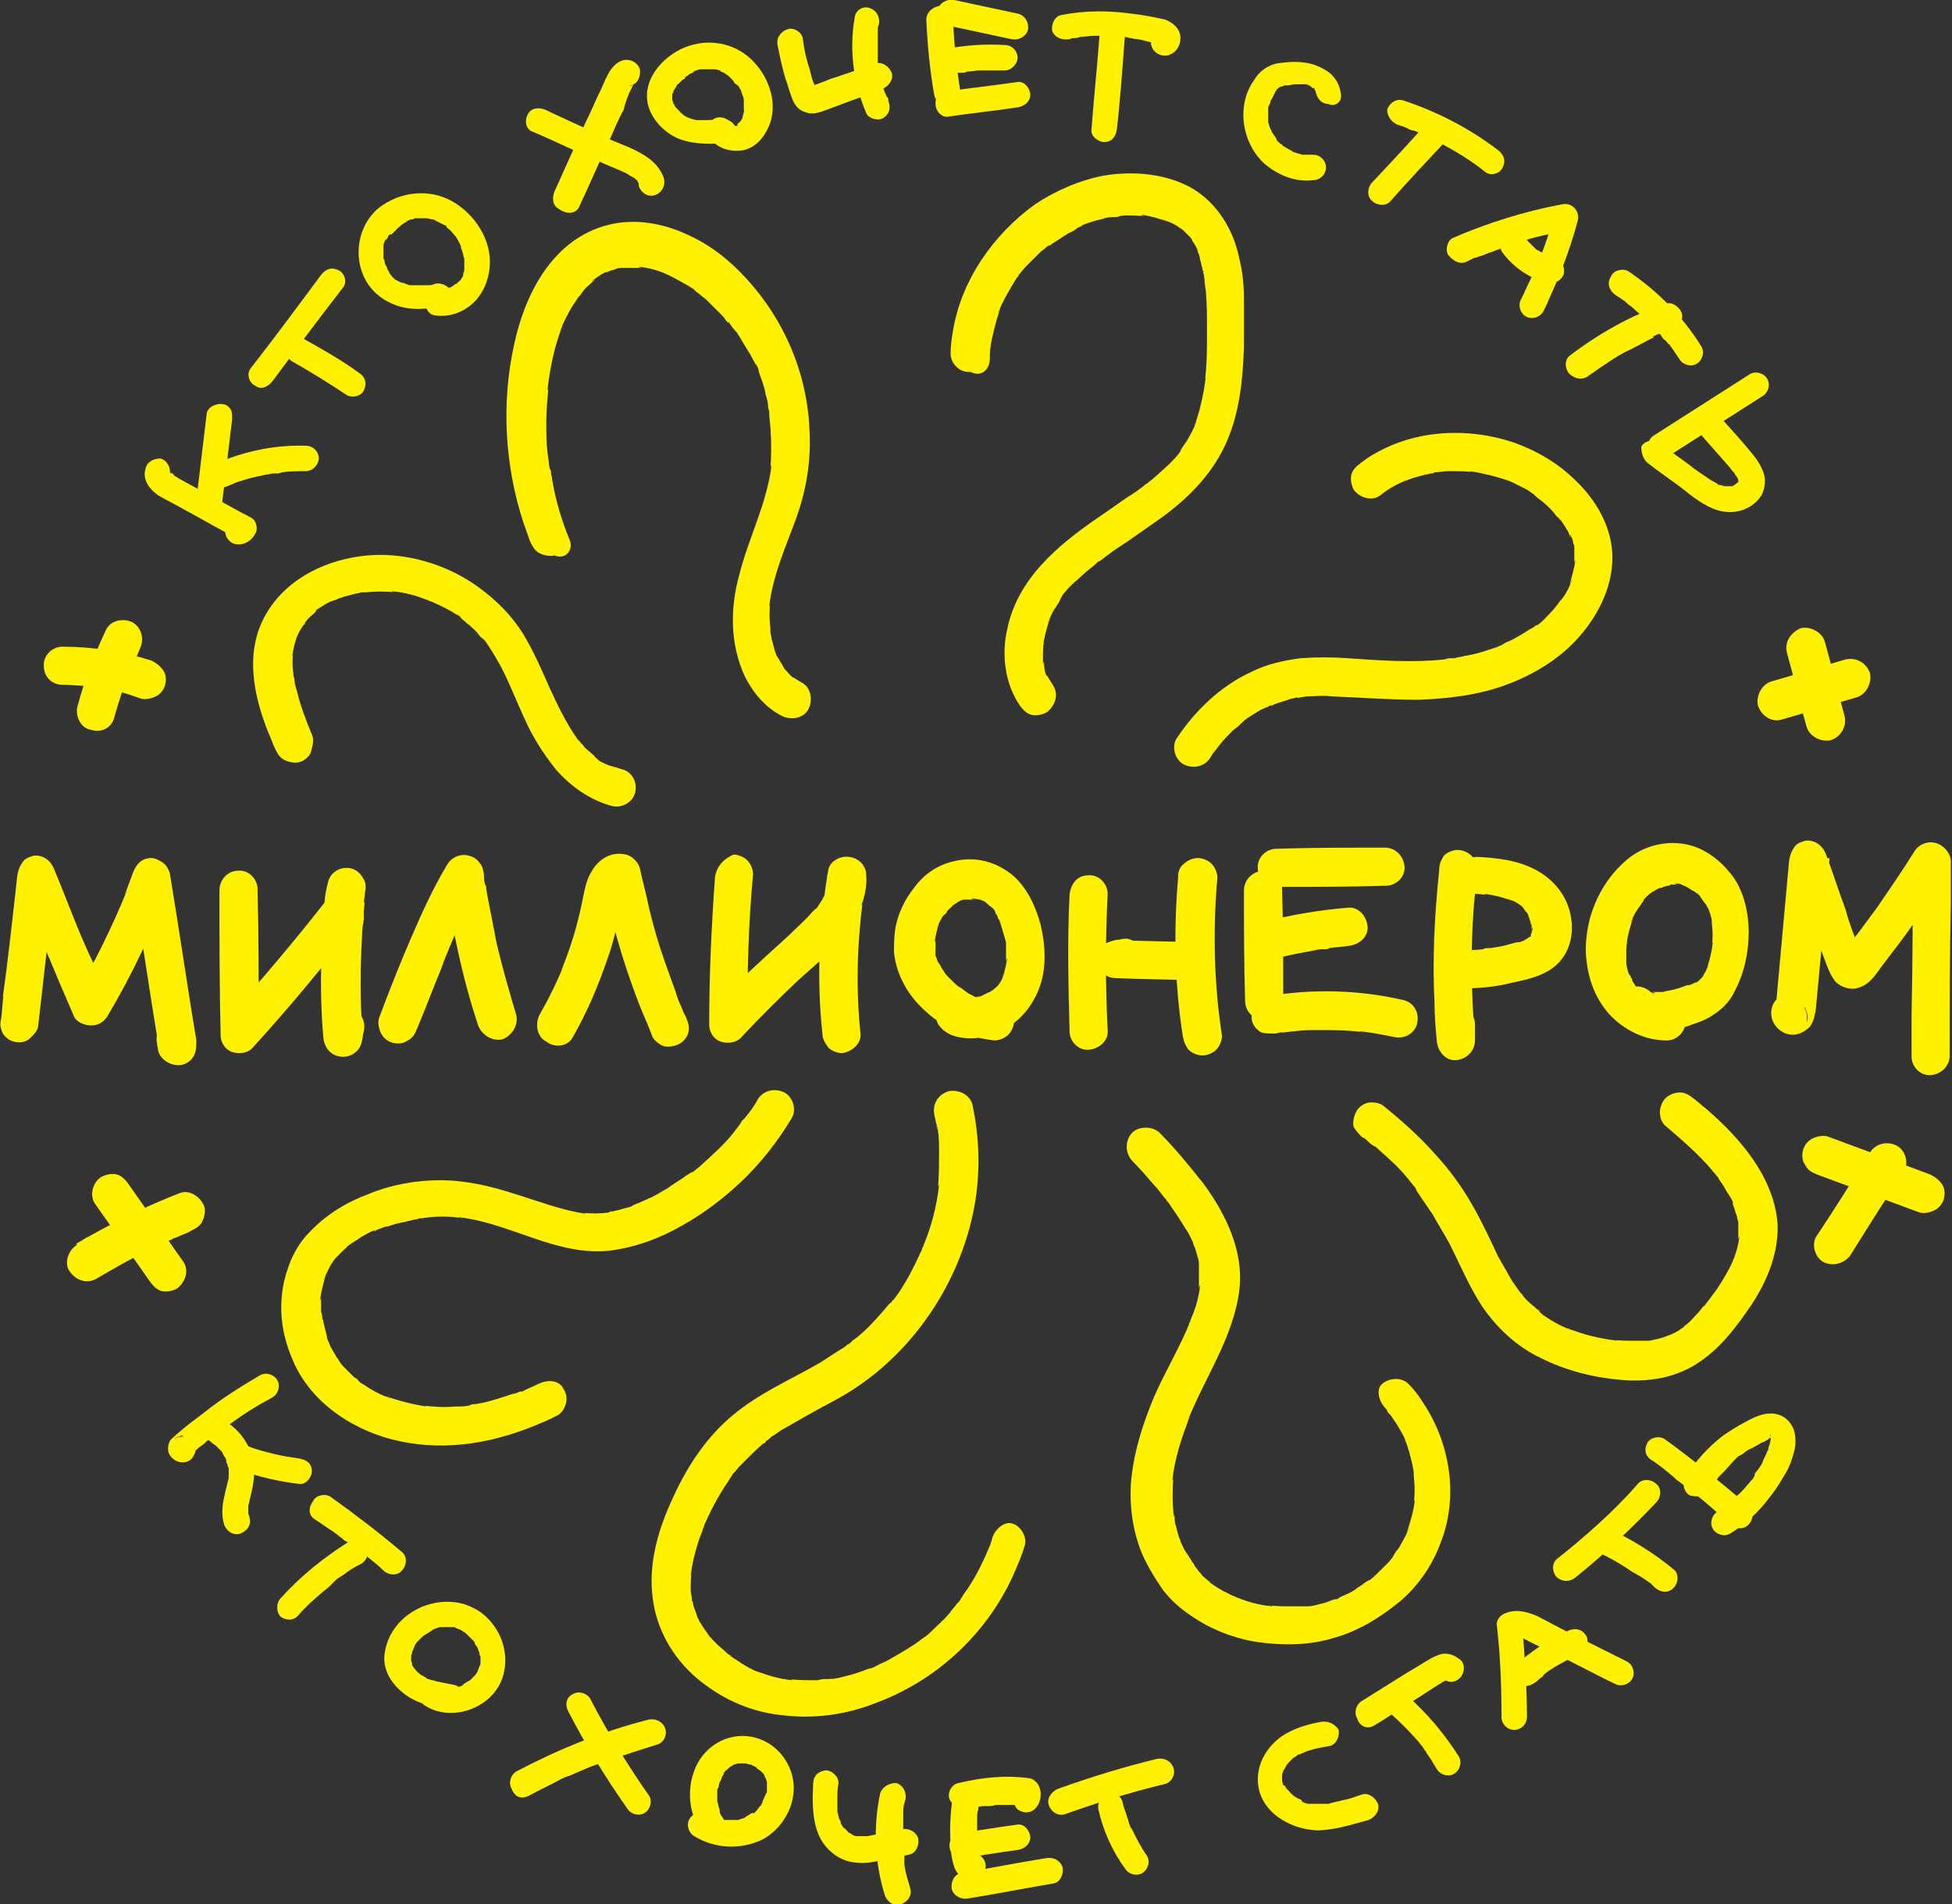 <?xml version="1.0" encoding="utf-8"?>
<!-- Generator: Adobe Illustrator 18.1.1, SVG Export Plug-In . SVG Version: 6.00 Build 0)  -->
<svg version="1.1" id="Layer_1" xmlns="http://www.w3.org/2000/svg" xmlns:xlink="http://www.w3.org/1999/xlink" x="0px" y="0px"
	 viewBox="0 0 169 164.9" enable-background="new 0 0 169 164.9" xml:space="preserve">
<rect x="0" y="0" width="169" height="164.9" fill="#333333" stroke="none"/>
<g>
	<path fill="#FFF100" d="M3.3,88.9c0.5-4.4,1-8.8,1.5-13.2c-1.1,0.2-2.2,0.3-3.3,0.5c1.6,4,3.2,7.9,4.9,11.8
		c0.2,0.5,0.9,0.8,1.5,0.8c0.6,0,1.1-0.3,1.4-0.8c2.2-3.7,4-7.5,5.4-11.5c-1.1,0-2.1,0-3.2,0c0.8,4.8,1.5,9.7,2.3,14.5
		c1.1-0.3,2.1-0.6,3.2-0.9c0-0.2-0.1-0.4-0.1-0.6c-0.2-0.8-1.2-1.4-2.1-1.2c-0.9,0.3-1.4,1.2-1.2,2.1c0,0.2,0.1,0.4,0.1,0.6
		c0.2,0.8,1.2,1.4,2.1,1.2c0.4-0.1,0.8-0.4,1-0.8c0.2-0.4,0.2-0.8,0.2-1.3c-0.8-4.8-1.5-9.7-2.3-14.5c-0.1-0.3-0.3-0.7-0.6-0.9
		c-0.3-0.2-0.7-0.4-1-0.4c-0.8,0-1.3,0.5-1.6,1.3c-0.2,0.6-0.5,1.3-0.7,1.9c0.1-0.1,0.1-0.3,0.2-0.4c-1.3,3.2-2.8,6.2-4.5,9.2
		c1,0,1.9,0,2.9,0c-0.1-0.1-0.1-0.3-0.2-0.4c0-0.1-0.2-0.4,0,0c-0.1-0.2-0.2-0.5-0.3-0.7c-0.2-0.5-0.4-0.9-0.6-1.4
		C7.8,82.9,7.4,81.9,7,81c-0.8-1.9-1.5-3.8-2.3-5.7c-0.3-0.8-1-1.3-1.8-1.2c-0.3,0.1-0.7,0.2-0.9,0.5c-0.3,0.4-0.4,0.7-0.5,1.2
		c-0.4,3.6-0.8,7.3-1.3,10.9c0-0.1,0-0.3,0.1-0.4c-0.1,0.6-0.1,1.2-0.2,1.9C0,88.6,0,88.9,0.2,89.4c0.2,0.4,0.6,0.7,1,0.8
		c0.4,0.1,0.9,0.1,1.3-0.2C2.8,89.7,3.2,89.4,3.3,88.9L3.3,88.9z"/>
	<path fill="#FFF100" d="M19,77.1c0,4.2,0,8.3,0.1,12.5c0,0.7,0.4,1.3,1,1.5c0.6,0.2,1.4,0.1,1.8-0.4c3.1-3.4,6-6.9,8.8-10.5
		c-0.8,0-1.6,0-2.4,0c0.1,0.1,0.1,0.1,0-0.1c-0.1-0.1-0.2-0.2-0.2-0.4c0.1,0.3,0-0.4,0-0.1c0-0.1,0-0.3,0.1-0.4c0,0,0,0.1,0,0.1
		c1.1,0.1,2.2,0.3,3.3,0.4c0-0.6,0-1.2,0-1.7c0,0.1,0,0.3-0.1,0.4c0.1-0.4,0.1-0.8,0.2-1.2c-1.1-0.3-2.2-0.6-3.2-0.8
		c-0.6,4.5-0.8,9-0.4,13.5c0.1,0.8,0.6,1.5,1.5,1.6c0.8,0.1,1.6-0.4,1.8-1.2c0.1-0.3,0.1-0.7,0.2-1c0.2-0.9-0.3-1.8-1.2-2
		c-0.9-0.2-1.8,0.3-2,1.2c-0.1,0.3-0.1,0.7-0.2,1c1.1,0.1,2.2,0.3,3.3,0.4c-0.3-4-0.2-8.1,0.2-12.1c0,0.1,0,0.3-0.1,0.4
		c0-0.3,0.1-0.6,0.1-0.9c0.1-0.5,0.1-0.9-0.2-1.3c-0.2-0.4-0.6-0.7-1-0.8c-0.9-0.2-1.8,0.3-2,1.2c-0.3,1.1-0.4,2.2-0.3,3.4
		c0.1,0.8,0.6,1.5,1.5,1.6c0.8,0.1,1.6-0.4,1.8-1.2c0.2-0.8,0-1.8-0.7-2.3c-0.3-0.3-0.8-0.5-1.2-0.5c-0.4,0-0.9,0.2-1.2,0.5
		c-2.8,3.6-5.8,7.1-8.8,10.5c1,0.4,1.9,0.8,2.9,1.1c0-4.2,0-8.3-0.1-12.5c0-0.9-0.8-1.7-1.7-1.6C19.8,75.4,19,76.1,19,77.1L19,77.1z
		"/>
	<path fill="#FFF100" d="M36.1,89.1c0.8-1.9,1.5-3.8,2.3-5.7c-0.1,0.1-0.1,0.3-0.2,0.4c1-2.5,2-4.9,3.4-7.2c-1-0.3-2.1-0.5-3.1-0.8
		c0.6,4.4,1.5,8.8,2.9,13c0.3,0.8,1.2,1.4,2.1,1.2c0.8-0.3,1.4-1.2,1.2-2.1c-0.6-2-1.2-4.1-1.7-6.2c-0.2-1-0.4-2.1-0.6-3.1
		c-0.1-0.5-0.2-1-0.3-1.6c0-0.1,0-0.3-0.1-0.4c0,0,0-0.1,0-0.1c0-0.2,0-0.1,0,0.1c-0.1-0.3-0.1-0.6-0.1-0.9c-0.1-0.4-0.1-0.7-0.4-1
		c-0.2-0.3-0.5-0.5-0.9-0.6c-0.7-0.2-1.5,0.1-1.9,0.8c-1.2,2-2.2,4.2-3.1,6.3c-1,2.3-1.9,4.6-2.8,7c-0.1,0.4,0,0.9,0.2,1.3
		c0.2,0.4,0.6,0.7,1,0.8c0.4,0.1,0.9,0.1,1.3-0.2C35.7,89.9,35.9,89.6,36.1,89.1L36.1,89.1z"/>
	<path fill="#FFF100" d="M49.6,89.8c1.2-2.1,2.1-4.2,2.9-6.5c0.4-1.1,0.7-2.1,0.9-3.2c0.1-0.5,0.3-1.1,0.4-1.6
		c0.1-0.4,0.2-0.8,0.3-1.2c-0.1,0.1-0.1,0.3-0.2,0.4c0.1-0.1,0.1-0.2,0.2-0.4c0-0.1,0.1-0.1,0.1-0.1c0.1-0.2-0.3,0.3-0.1,0.1
		c0.1-0.1,0.2-0.2,0,0c-0.3,0.2-0.1,0.1,0,0c-0.3,0.3-0.4,0.1-0.2,0.1c-0.1,0-0.5,0-0.2,0c-0.1,0-0.3,0-0.4-0.1c0,0,0.1,0,0.1,0
		c-0.4-0.4-0.8-0.8-1.2-1.2c0.7,3.6,1.7,7.1,3,10.5c0.4,1.1,0.9,2.1,1.3,3.2c0.2,0.4,0.7,0.7,1,0.8c0.4,0.1,0.9,0,1.3-0.2
		c0.4-0.2,0.7-0.6,0.8-1c0.1-0.5,0-0.8-0.2-1.3c-0.1-0.2-0.2-0.4-0.3-0.6c0,0,0-0.1-0.1-0.1c-0.1-0.2,0.1,0.2,0.1,0.1
		c0-0.1-0.1-0.2-0.1-0.3c-0.2-0.4-0.4-0.9-0.5-1.3c-0.3-0.8-0.6-1.7-0.9-2.5c-0.6-1.7-1.1-3.4-1.5-5.2c-0.2-1-0.5-2-0.7-3
		c-0.1-0.5-0.7-1.1-1.2-1.2c-1.3-0.3-2.4,0.4-3,1.5c-0.5,0.8-0.6,1.7-0.8,2.6c-0.4,2-1,4-1.8,5.9c0.1-0.1,0.1-0.3,0.2-0.4
		c-0.6,1.5-1.3,2.9-2.1,4.3c-0.4,0.8-0.2,1.9,0.6,2.3C48.1,90.8,49.2,90.6,49.6,89.8L49.6,89.8z"/>
	<path fill="#FFF100" d="M61.9,76c-0.3,4.2-0.5,8.4-0.5,12.7c0,0.7,0.4,1.3,1,1.5c0.6,0.2,1.4,0.1,1.8-0.4c1.6-1.7,3.3-3.4,5-5
		c1.7-1.5,3.5-3,4.7-5c0.7-1.2,1.2-2.6,1.1-4c0-0.8-0.6-1.5-1.5-1.6c-0.8-0.1-1.7,0.4-1.8,1.2c-0.8,4.7-1,9.4-0.5,14.1
		c0,0.4,0.2,0.8,0.5,1.2c0.3,0.3,0.8,0.5,1.2,0.5c0.8-0.1,1.7-0.8,1.6-1.7c-0.4-3.8-0.3-7.7,0.2-11.5c0,0.1,0,0.3-0.1,0.4
		c0.1-0.7,0.2-1.5,0.3-2.2c-1.1-0.1-2.2-0.3-3.3-0.4c0,0.3,0,0.5,0,0.8c0-0.1,0-0.3,0.1-0.4c-0.1,0.5-0.2,0.9-0.3,1.3
		c0.1-0.1,0.1-0.3,0.2-0.4c-0.2,0.4-0.4,0.8-0.6,1.1c-0.1,0.1-0.1,0.2-0.2,0.3c0,0.1-0.2,0.3-0.1,0.1c0.2-0.2,0,0.1-0.1,0.1
		c-0.1,0.1-0.2,0.2-0.3,0.3c-0.6,0.7-1.3,1.3-1.9,1.9c-1.4,1.3-2.9,2.6-4.3,4c-0.8,0.8-1.6,1.6-2.3,2.4c1,0.4,1.9,0.8,2.9,1.1
		c0-4.2,0.1-8.5,0.5-12.7c0-0.4-0.2-0.9-0.5-1.2c-0.3-0.3-0.8-0.5-1.2-0.5C62.6,74.4,62,75.1,61.9,76L61.9,76z"/>
	<path fill="#FFF100" d="M86.5,86.8c-0.1,0-0.1,0-0.2,0c0.1,0,0.3,0,0.4,0.1c-0.8-0.1-1.5-0.3-2.2-0.6c0.1,0.1,0.3,0.1,0.4,0.2
		c-0.4-0.1-0.7-0.3-1.1-0.5c-0.1-0.1-0.3-0.2-0.4-0.3c-0.1-0.1-0.7-0.5-0.2-0.1c-0.3-0.2-0.6-0.5-0.8-0.7c-0.1-0.1-0.3-0.3-0.4-0.4
		c-0.1-0.1-0.2-0.3,0.1,0.1c-0.1-0.1-0.1-0.2-0.2-0.2c-0.2-0.3-0.4-0.6-0.6-1c-0.1-0.3,0.1,0.4,0,0.1c0-0.1-0.1-0.2-0.1-0.2
		c-0.1-0.2-0.1-0.4-0.2-0.5c0-0.2-0.1-0.8,0-0.2c0-0.1,0-0.3,0-0.4c0-0.3,0-0.7,0-1c0,0.1,0,0.3-0.1,0.4c0.1-0.5,0.2-1.1,0.4-1.6
		c-0.1,0.1-0.1,0.3-0.2,0.4c0.2-0.5,0.4-0.9,0.7-1.3c0.1-0.2-0.1,0.2-0.1,0.2c0,0,0.1-0.1,0.1-0.1c0.1-0.1,0.2-0.2,0.2-0.3
		c0.1-0.1,0.2-0.2,0.3-0.3c0.1-0.1,0.4-0.3,0.1-0.1c-0.3,0.2,0.1,0,0.1-0.1c0.1-0.1,0.2-0.1,0.3-0.2c0,0,0.3-0.2,0.3-0.2
		c0,0-0.4,0.2-0.2,0.1c0.1,0,0.1,0,0.2-0.1c0.1,0,0.2-0.1,0.4-0.1c0,0,0.1,0,0.1,0c0,0,0.1,0,0.1,0c0.1,0,0.1,0-0.2,0
		c0.3,0,0.7,0,1,0c-0.1,0-0.3,0-0.4-0.1c0.3,0,0.7,0.1,1,0.2c-0.1-0.1-0.3-0.1-0.4-0.2c0.2,0.1,0.3,0.1,0.4,0.2
		c0.1,0,0.1,0.1,0.2,0.1c0.1,0.1,0.2,0.2-0.1-0.1c0.2,0.2,0.4,0.4,0.7,0.6c0.1,0.2-0.2-0.3-0.1-0.1c0.1,0.1,0.1,0.1,0.2,0.2
		c0.1,0.1,0.2,0.3,0.2,0.4c0.1,0.1,0.2,0.3,0.2,0.4c0,0.1,0.1,0.1,0.1,0.2c0.1,0.3-0.1-0.4,0-0.1c0.2,0.6,0.4,1.3,0.6,2
		c0.1,0.4,0-0.4,0,0c0,0.1,0,0.2,0,0.2c0,0.2,0,0.4,0,0.5c0,0.4,0,0.7,0,1.1c0-0.1,0-0.3,0.1-0.4c-0.1,0.6-0.2,1.1-0.4,1.6
		c0.1-0.1,0.1-0.3,0.2-0.4c-0.1,0.2-0.2,0.5-0.3,0.7c-0.1,0.1-0.1,0.2-0.2,0.3c-0.1,0.2,0.2-0.3,0.1-0.1c0,0-0.1,0.1-0.1,0.1
		c-0.1,0.2-0.3,0.3-0.5,0.5c0,0-0.1,0.1-0.1,0.1c-0.1,0.1,0.3-0.2,0.1-0.1c-0.1,0.1-0.2,0.1-0.3,0.2c-0.1,0-0.6,0.3-0.6,0.3
		c0,0,0.4-0.2,0.2-0.1c-0.1,0-0.1,0-0.2,0.1c-0.1,0-0.2,0.1-0.3,0.1c-0.1,0-0.3,0-0.3,0.1c0,0,0.5-0.1,0.1,0c-0.1,0-0.1,0-0.2,0
		c-0.2,0-0.5,0-0.7,0c0.1,0,0.3,0,0.4,0.1c-0.3,0-0.6-0.1-0.9-0.2c-0.4-0.1-0.9,0-1.3,0.2c-0.4,0.2-0.7,0.6-0.8,1
		c-0.1,0.4-0.1,0.9,0.2,1.3c0.3,0.4,0.6,0.6,1,0.8c1.5,0.6,3.3,0.3,4.7-0.5c1.5-0.8,2.6-2.3,3.1-3.9c0.5-1.6,0.4-3.4,0-5.1
		c-0.4-1.5-1.1-3.1-2.3-4.2c-1.5-1.3-3.4-1.8-5.3-1.3c-1.3,0.3-2.5,1.1-3.3,2.2c-0.9,1.1-1.5,2.4-1.7,3.7c-0.1,0.7-0.1,1.4-0.1,2
		c0.1,0.8,0.3,1.6,0.7,2.4c0.7,1.5,1.9,2.7,3.2,3.6c1.4,0.9,3.1,1.4,4.8,1.6c0.4,0,0.9-0.2,1.2-0.5c0.3-0.3,0.5-0.8,0.5-1.2
		c0-0.4-0.2-0.9-0.5-1.2C87.4,87,87,86.9,86.5,86.8L86.5,86.8z"/>
	<path fill="#FFF100" d="M92.6,77.5c-0.2,3.9-0.1,7.9,0,11.8c0,0.9,0.8,1.7,1.7,1.6c0.9-0.1,1.7-0.8,1.6-1.7
		c-0.2-3.9-0.2-7.9,0-11.8c0-0.9-0.8-1.7-1.7-1.6C93.3,75.8,92.7,76.5,92.6,77.5L92.6,77.5z"/>
	<path fill="#FFF100" d="M97.3,81.3c-0.2,0-0.4,0.1-0.7,0.1c-0.4,0.1-0.8,0.2-1.2,0.5c-0.3,0.3-0.5,0.8-0.5,1.2
		c0.1,0.9,0.8,1.6,1.7,1.6c2.2,0.1,4.5,0.1,6.7,0.2c0.9,0,1.7-0.8,1.6-1.7c-0.1-0.9-0.8-1.6-1.7-1.6c-2.2-0.1-4.5-0.1-6.7-0.2
		c0,1.1,0,2.2,0.1,3.3c0.2,0,0.4-0.1,0.7-0.1c0.4-0.1,0.8-0.2,1.2-0.5c0.3-0.3,0.5-0.8,0.5-1.2c0-0.4-0.2-0.9-0.5-1.2
		C98.2,81.5,97.7,81.2,97.3,81.3L97.3,81.3z"/>
	<path fill="#FFF100" d="M102,76c-0.4,4.6-0.3,9.2,0.4,13.7c0.1,0.5,0.2,0.8,0.5,1.2c0.3,0.3,0.8,0.5,1.2,0.5c0.4,0,0.9-0.2,1.2-0.5
		c0.3-0.3,0.5-0.8,0.5-1.2c-0.7-4.5-0.8-9.2-0.4-13.7c0-0.4-0.2-0.9-0.5-1.2c-0.3-0.3-0.8-0.5-1.2-0.5c-0.4,0-0.9,0.2-1.2,0.5
		C102.1,75.1,102,75.5,102,76L102,76z"/>
	<path fill="#FFF100" d="M107.7,77.1c0,3.2,0,6.4,0.1,9.6c0,0.9,0.8,1.7,1.7,1.6c0.9-0.1,1.6-0.8,1.6-1.7c0-3.2,0-6.4-0.1-9.6
		c0-0.9-0.8-1.7-1.7-1.6C108.4,75.5,107.7,76.2,107.7,77.1L107.7,77.1z"/>
	<path fill="#FFF100" d="M110.6,76.8c3.1,0,6.3,0,9.4-0.1c0.9,0,1.7-0.8,1.6-1.7c-0.1-0.9-0.8-1.6-1.7-1.6c-3.1,0-6.3,0-9.4,0.1
		c-0.9,0-1.7,0.8-1.6,1.7C108.9,76.1,109.6,76.8,110.6,76.8L110.6,76.8z"/>
	<path fill="#FFF100" d="M110.5,83c1.1-0.3,2.2-0.5,3.3-0.7c0.3-0.1,0.6-0.1,0.9-0.1c0.4-0.1-0.4,0.1,0,0c0.1,0,0.3,0,0.4-0.1
		c0.6-0.1,1.2-0.1,1.7-0.2c0.9-0.1,1.7-0.8,1.6-1.7c-0.1-0.9-0.8-1.7-1.7-1.6c-2.4,0.2-4.8,0.6-7.2,1.2c-0.8,0.2-1.4,1.2-1.2,2.1
		C108.8,82.7,109.6,83.3,110.5,83L110.5,83z"/>
	<path fill="#FFF100" d="M110.4,89.5c0.2,0,0.3-0.1,0.5-0.1c0,0,0.3,0,0.3,0c0,0-0.4,0.1-0.1,0c0.3,0,0.7-0.1,1-0.1
		c0.7-0.1,1.3-0.1,2-0.1c1.3,0,2.7,0,4,0.2c-0.1,0-0.3,0-0.4-0.1c1,0.1,2,0.3,3,0.5c0.9,0.2,1.8-0.3,2-1.2c0.2-0.9-0.3-1.8-1.2-2
		c-3.9-0.9-8-1-11.9-0.3c-0.4,0.1-0.8,0.4-1,0.8c-0.2,0.4-0.3,0.9-0.2,1.3c0.1,0.4,0.4,0.8,0.8,1C109.5,89.5,109.9,89.5,110.4,89.5
		L110.4,89.5z"/>
	<path fill="#FFF100" d="M124.6,75.4c-0.4,3.8-0.6,7.7-0.4,11.5c0,1.1,0.1,2.2,0.2,3.3c0.1,0.9,0.8,1.7,1.7,1.6
		c0.9-0.1,1.6-0.8,1.6-1.7c0-0.5,0-0.9,0-1.4c0-0.9-0.8-1.7-1.7-1.6c-0.9,0.1-1.6,0.8-1.6,1.7c0,0.5,0,0.9,0,1.4
		c1.1,0,2.2,0,3.3-0.1c-0.3-3.8-0.4-7.7-0.1-11.6c0.1-1.1,0.2-2.2,0.3-3.2c0-0.4-0.2-0.9-0.5-1.2c-0.3-0.3-0.8-0.5-1.2-0.5
		c-0.4,0-0.9,0.2-1.2,0.5C124.7,74.6,124.6,74.9,124.6,75.4L124.6,75.4z"/>
	<path fill="#FFF100" d="M127.7,77.4c0.4,0,0.8,0.1,1.2,0.1c-0.1,0-0.3,0-0.4-0.1c0.8,0.1,1.6,0.3,2.4,0.6c-0.1-0.1-0.3-0.1-0.4-0.2
		c0.2,0.1,0.5,0.2,0.7,0.3c0.1,0.1,0.2,0.1,0.3,0.2c0.1,0,0.1,0.1,0.2,0.1c-0.1,0-0.1-0.1-0.2-0.1c0.2,0.1,0.4,0.3,0.5,0.5
		c0.3,0.3-0.2-0.3,0,0c0.1,0.1,0.1,0.2,0.2,0.2c0,0.1,0.1,0.2,0.1,0.2c0.1,0.1,0.1,0.5,0,0c0.1,0.2,0.1,0.4,0.2,0.6
		c0,0.1,0,0.2,0.1,0.3c-0.1-0.5,0-0.2,0,0c0,0.2,0,0.4,0,0.6c0-0.1,0-0.3,0.1-0.4c0,0.2-0.1,0.5-0.2,0.7c0.1-0.1,0.1-0.3,0.2-0.4
		c-0.1,0.1-0.1,0.2-0.2,0.4c0,0.1-0.1,0.1-0.1,0.2c0.2-0.4,0.2-0.2,0.1-0.1c0,0-0.1,0.1-0.1,0.1c-0.2,0.2,0,0,0.1-0.1
		c-0.2,0.1-0.3,0.2-0.5,0.3c-0.2,0.1,0,0,0.1,0c-0.1,0-0.2,0.1-0.3,0.1c-0.2,0.1-0.3,0.1-0.5,0.1c-0.4,0.1-0.7,0.2-1.1,0.3
		c-0.4,0.1-0.7,0.1-1.1,0.2c-0.2,0,0.4,0,0.1,0c-0.1,0-0.2,0-0.3,0c-0.2,0-0.4,0-0.5,0.1c-0.8,0.1-1.5,0.1-2.3,0.1
		c-0.9,0-1.7,0.8-1.6,1.7c0.1,0.9,0.8,1.6,1.7,1.6c1.6,0,3.2-0.1,4.7-0.5c1.5-0.3,3.2-0.7,4.2-1.9c1-1.2,1.2-2.8,0.8-4.3
		c-0.4-1.5-1.4-2.7-2.8-3.5c-1.6-0.9-3.4-1.1-5.2-1.2c-0.9,0-1.7,0.8-1.6,1.7C126,76.7,126.7,77.3,127.7,77.4L127.7,77.4z"/>
	<path fill="#FFF100" d="M144.3,86.7c-0.2,0-0.3,0-0.5,0C143.9,86.7,144.1,86.7,144.3,86.7c-0.5,0-0.9-0.1-1.3-0.3
		c0.1,0.1,0.3,0.1,0.4,0.2c-0.3-0.1-0.6-0.3-0.8-0.4c-0.1,0-0.1-0.1-0.2-0.1c-0.2-0.2,0.3,0.2,0.1,0.1c-0.1-0.1-0.2-0.2-0.4-0.3
		c-0.1-0.1-0.2-0.2-0.3-0.3c-0.1-0.1-0.1-0.1-0.2-0.2c0-0.1-0.2-0.3,0,0c0.2,0.2,0,0,0,0c0-0.1-0.1-0.1-0.1-0.2
		c-0.1-0.1-0.2-0.3-0.2-0.4c0-0.1-0.1-0.1-0.1-0.2c-0.1-0.2,0-0.3,0,0.1c0-0.1-0.1-0.3-0.2-0.4c-0.1-0.3-0.2-0.7-0.2-1
		c0,0.1,0,0.4,0,0.1c0-0.1,0-0.2,0-0.2c0-0.2,0-0.4,0-0.6c0-0.4,0-0.7,0.1-1.1c0,0.1,0,0.3-0.1,0.4c0.1-0.8,0.3-1.6,0.6-2.4
		c-0.1,0.1-0.1,0.3-0.2,0.4c0.2-0.6,0.5-1.1,0.9-1.6c0-0.1,0.1-0.1,0.1-0.2c0.2-0.2,0,0.1-0.1,0.1c0.1,0,0.2-0.3,0.3-0.4
		c0.2-0.2,0.4-0.4,0.7-0.6c0.1,0,0.1-0.1,0.2-0.1c-0.4,0.3-0.2,0.1-0.1,0.1c0.1-0.1,0.2-0.2,0.3-0.2c0.1-0.1,0.3-0.1,0.4-0.2
		c0.2-0.1-0.1,0-0.1,0.1c0.1,0,0.2-0.1,0.2-0.1c0.1,0,0.3-0.1,0.4-0.1c0.1,0,0.2,0,0.2-0.1c0.3-0.1-0.4,0-0.1,0c0.3,0,0.6,0,0.9,0
		c-0.1,0-0.3,0-0.4-0.1c0.4,0,0.7,0.1,1,0.3c-0.1-0.1-0.3-0.1-0.4-0.2c0.3,0.1,0.6,0.3,0.9,0.5c0.1,0,0.1,0.1,0.2,0.1
		c0.2,0.1-0.3-0.3-0.1-0.1c0.1,0.1,0.2,0.2,0.4,0.3c0.1,0.1,0.2,0.2,0.3,0.4c0,0,0.2,0.3,0,0c-0.2-0.2,0,0,0,0
		c0.1,0.1,0.2,0.3,0.3,0.4c0.1,0.1,0.2,0.3,0.2,0.4c0-0.1-0.1-0.3,0-0.1c0,0.1,0.1,0.1,0.1,0.2c0.1,0.2,0.1,0.3,0.2,0.5
		c0,0.2,0.1,0.3,0.1,0.5c0,0.1,0.1,0.4,0,0.1c0-0.3,0,0,0,0.1c0.1,0.7,0.1,1.4,0,2.1c0-0.1,0-0.3,0.1-0.4c-0.1,0.8-0.3,1.7-0.6,2.4
		c0.1-0.1,0.1-0.3,0.2-0.4c-0.1,0.3-0.2,0.5-0.4,0.8c0,0.1-0.1,0.1-0.1,0.2c-0.1,0.1-0.2,0.2,0.1-0.1c-0.1,0.1-0.2,0.2-0.3,0.3
		c-0.1,0.1-0.1,0.1-0.2,0.2c-0.2,0.2,0.1,0,0.1-0.1c-0.1,0.1-0.2,0.2-0.4,0.2c-0.1,0.1-0.2,0.1-0.4,0.2c0,0-0.3,0.1-0.1,0
		c0.3-0.1,0,0-0.1,0c-0.5,0.2-1.1,0.4-1.7,0.5c-0.2,0-0.3,0.1-0.5,0.1c-0.1,0-0.1,0-0.2,0c-0.3,0.1,0.3,0,0.1,0c-0.3,0-0.6,0-0.9,0
		c0.1,0,0.3,0,0.4,0.1c-0.2,0-0.4-0.1-0.5-0.1c0.1,0.1,0.3,0.1,0.4,0.2c-0.1,0-0.2-0.1-0.3-0.2c-0.1-0.1-0.1-0.1,0.1,0.1
		c0,0-0.1-0.1-0.1-0.1c-0.6-0.6-1.8-0.7-2.4,0c-0.6,0.7-0.6,1.7,0,2.4c1.5,1.5,3.7,1.2,5.5,0.6c0.8-0.3,1.6-0.5,2.3-1
		c0.8-0.5,1.5-1.2,1.9-2.1c0.8-1.5,1.2-3.3,1.2-5.1c0-1.6-0.4-3.4-1.3-4.7c-1-1.4-2.5-2.6-4.2-2.9c-1.6-0.3-3.3,0.1-4.6,1
		c-2.6,1.9-4.1,5.2-4,8.4c0.1,2,0.7,3.8,2,5.3c1.3,1.4,3.1,2.3,5,2.3c0.9,0,1.7-0.8,1.6-1.7C146,87.4,145.2,86.7,144.3,86.7
		L144.3,86.7z"/>
	<path fill="#FFF100" d="M153.4,87.3c-0.3,1.2,0.7,2.3,1.8,2.3c0.6,0,1.1-0.3,1.5-0.7c0.3-0.4,0.4-0.9,0.5-1.4
		c0.1-1.1,0.2-2.1,0.3-3.2c0.2-2.1,0.4-4.3,0.6-6.4c0.1-1.2,0.2-2.4,0.3-3.6c-1.1,0.2-2.2,0.3-3.3,0.5c1,3,2,6,3.1,8.9
		c0.2,0.5,0.4,0.9,0.7,1.3c0.5,0.5,1.4,0.8,2.1,0.5c0.9-0.3,1.4-1.1,1.9-1.8c1-1.3,2-2.6,2.9-3.9c1-1.4,2-2.9,2.9-4.3
		c-1-0.3-2.1-0.5-3.1-0.8c0,4.4,0,8.7-0.1,13.1c0,1.2,0,2.5,0,3.7c0,0.9,0.8,1.7,1.7,1.6c0.9-0.1,1.6-0.8,1.6-1.7
		c0-4.4,0-8.7,0.1-13.1c0-1.2,0-2.5,0-3.7c0-0.7-0.6-1.4-1.3-1.6c-0.7-0.2-1.5,0.1-1.9,0.8c-1,1.6-2.1,3.2-3.2,4.8
		c-0.6,0.8-1.1,1.5-1.7,2.3c-0.2,0.3,0.2-0.3,0,0c-0.1,0.1-0.2,0.2-0.2,0.3c-0.1,0.2-0.3,0.4-0.5,0.6c-0.1,0.2-0.3,0.4-0.4,0.5
		c-0.1,0.1-0.1,0.1-0.2,0.2c-0.1,0.1-0.1,0.1,0.1-0.1c0.6-0.1,0.8-0.2,0.5-0.2c0.1,0,0.3,0,0.4,0.1c0,0,0,0-0.1,0
		c0.1,0.1,0.3,0.1,0.4,0.2c-0.1-0.1-0.1,0,0,0c0.1,0.1,0.2,0.2,0.3,0.3c0,0-0.2-0.3,0,0c0.1,0.3,0-0.1,0-0.1c0-0.1-0.1-0.2-0.1-0.3
		c-0.1-0.4-0.3-0.8-0.4-1.2c-0.3-0.8-0.6-1.6-0.8-2.4c-0.6-1.6-1.1-3.2-1.7-4.8c-0.3-0.8-1-1.3-1.8-1.2c-0.3,0.1-0.7,0.2-0.9,0.5
		c-0.3,0.4-0.4,0.7-0.5,1.2c-0.2,2.2-0.4,4.4-0.6,6.6c-0.2,2.2-0.4,4.4-0.6,6.6c0-0.1,0-0.3,0.1-0.4c0,0.1,0,0.1,0,0.2
		c0.1-0.1,0.1-0.3,0.2-0.4c-0.1,0.3,0,0.1,0.4-0.4c0.3-0.1,0.5-0.2,0.8-0.2c0,0-0.1,0-0.1,0c0.1,0,0.3,0,0.4,0.1c0,0,0,0-0.1,0
		c0.1,0.1,0.3,0.1,0.4,0.2c0.2,0.2,0.3,0.3,0.5,0.5c0.1,0.3,0.2,0.5,0.2,0.8c0,0,0,0,0,0c0,0.1,0,0.3-0.1,0.4c0,0,0,0,0,0
		c0.2-0.8-0.3-1.9-1.2-2C154.5,85.9,153.6,86.4,153.4,87.3L153.4,87.3z"/>
	<path fill="#FFF100" d="M27,63.6c-0.5-1.2-1-2.5-1.3-3.8c-0.1-0.3-0.2-0.6-0.2-0.9c0-0.2-0.1-0.3-0.1-0.5c0,0.1,0,0.3,0,0.1
		c0-0.1,0-0.2,0-0.2c-0.1-0.6-0.1-1.3,0-1.9c0,0.1,0,0.3-0.1,0.4c0.1-0.6,0.2-1.2,0.5-1.8c-0.1,0.1-0.1,0.3-0.2,0.4
		c0.1-0.3,0.3-0.7,0.5-1c0.1-0.2,0.2-0.3,0.3-0.4c0.2-0.2-0.2,0.3-0.1,0.1c0.1-0.1,0.1-0.2,0.2-0.3c0.2-0.3,0.5-0.5,0.8-0.8
		c0.1-0.1,0.1-0.1,0.2-0.2c0.1-0.1-0.2,0.2-0.2,0.1c0,0,0.1-0.1,0.1-0.1c0.2-0.1,0.3-0.2,0.5-0.3c0.3-0.2,0.6-0.4,1-0.5
		c0.1,0,0.2-0.1,0.3-0.1c0,0,0.1-0.1,0.1-0.1c0,0-0.3,0.1-0.2,0.1c0.2-0.1,0.4-0.1,0.6-0.2c0.4-0.1,0.7-0.2,1.1-0.3
		c0.2,0,0.4-0.1,0.5-0.1c0.1,0,0.4-0.1,0.1,0c-0.3,0,0.1,0,0.2,0c0.9-0.1,1.8-0.1,2.7,0c-0.1,0-0.3,0-0.4-0.1
		c1.2,0.1,2.3,0.4,3.4,0.9c-0.1-0.1-0.3-0.1-0.4-0.2c0.7,0.3,1.4,0.6,2.1,1c0.2,0.1,0.3,0.2,0.5,0.3c0.2,0.1,0.4,0.2,0.5,0.3
		c0,0-0.3-0.2-0.2-0.1c0,0,0.1,0.1,0.1,0.1c0.1,0.1,0.1,0.1,0.2,0.2c0.2,0.1,0.3,0.3,0.5,0.4c0.3,0.3,0.6,0.5,0.8,0.8
		c0.1,0.1,0.2,0.3,0.4,0.4c0.1,0.1,0.1,0.1,0.2,0.2c0,0,0.1,0.2,0,0c-0.2-0.2,0,0,0,0c0.5,0.7,0.9,1.4,1.3,2.1
		c0.8,1.5,1.4,3.1,2.1,4.6c0.7,1.6,1.6,3,2.7,4.4c1.3,1.5,3,2.7,4.9,3.2c0.8,0.2,1.8-0.3,2-1.2c0.2-0.9-0.3-1.8-1.2-2
		c-0.3-0.1-0.6-0.2-1-0.3c0.1,0.1,0.3,0.1,0.4,0.2c-0.4-0.2-0.7-0.3-1.1-0.5c-0.2-0.1-0.3-0.2-0.5-0.3c-0.2-0.1,0.2,0.1,0.2,0.1
		c0,0-0.1-0.1-0.1-0.1c-0.1-0.1-0.2-0.1-0.2-0.2c-0.3-0.3-0.6-0.5-0.9-0.8c-0.1-0.2-0.3-0.3-0.4-0.5c-0.1-0.1-0.1-0.1-0.2-0.2
		c-0.1-0.1,0.1,0.2,0.1,0.2c-0.1-0.1-0.1-0.1-0.1-0.2c-1-1.4-1.7-2.9-2.4-4.4c-0.7-1.6-1.4-3.2-2.3-4.7c-1-1.6-2.3-2.9-3.8-4
		c-2.7-2-6.3-3.1-9.7-2.8c-3.4,0.3-6.8,1.9-8.6,4.8c-2.1,3.3-1.3,7.3,0.1,10.7c0.2,0.4,0.3,0.8,0.5,1.2c0.2,0.4,0.4,0.8,0.8,1
		c0.4,0.2,0.9,0.3,1.3,0.2c0.4-0.1,0.8-0.4,1-0.8C27.1,64.5,27.2,64,27,63.6L27,63.6z"/>
	<path fill="#FFF100" d="M49.3,46.7c-0.7-1.7-1.2-3.4-1.5-5.2c0-0.2-0.1-0.4-0.1-0.6c0-0.1,0-0.2-0.1-0.3c0-0.2,0,0.2,0,0.2
		c0-0.1,0-0.1,0-0.2c-0.1-0.4-0.1-0.9-0.2-1.4c-0.1-0.9-0.1-1.8-0.1-2.7c0-1,0.1-2,0.2-3.1c0,0.1,0,0.3-0.1,0.4
		c0.2-1.9,0.6-3.8,1.3-5.6c-0.1,0.1-0.1,0.3-0.2,0.4c0.3-0.7,0.6-1.3,1-2c0.2-0.3,0.4-0.6,0.6-0.9c0-0.1,0.1-0.1,0.1-0.2
		c-0.3,0.4-0.1,0.2,0,0.1c0.1-0.1,0.2-0.3,0.3-0.4c0.2-0.3,0.5-0.5,0.7-0.7c0.1-0.1,0.1-0.1,0.2-0.2c0,0,0.1,0,0.1-0.1
		c0,0-0.3,0.2-0.2,0.1c0.1-0.1,0.3-0.2,0.4-0.3c0.3-0.2,0.6-0.4,0.9-0.5c0,0,0.1,0,0.1,0c0,0-0.4,0.1-0.2,0.1c0.1,0,0.2-0.1,0.2-0.1
		c0.2-0.1,0.4-0.1,0.6-0.2c0.2-0.1,0.4-0.1,0.6-0.1c0.2,0-0.2,0-0.2,0c0.1,0,0.1,0,0.2,0c0.1,0,0.2,0,0.4,0c0.5,0,0.9,0,1.4,0
		c-0.1,0-0.3,0-0.4-0.1c0.9,0.1,1.7,0.3,2.5,0.7c-0.1-0.1-0.3-0.1-0.4-0.2c0.7,0.3,1.4,0.7,2.1,1.1c0.2,0.1,0.3,0.2,0.5,0.3
		c0.1,0.1,0.2,0.1,0.2,0.2c0.3,0.2-0.3-0.3,0,0c0.3,0.2,0.6,0.5,0.9,0.7c0.5,0.5,1,1,1.5,1.5c0.1,0.1,0.2,0.3,0.3,0.4
		c0.1,0.1,0.1,0.1,0.2,0.2c0.2,0.3-0.2-0.3,0-0.1c0.2,0.3,0.4,0.6,0.7,0.9c0.4,0.6,0.7,1.2,1.1,1.8c0.2,0.3,0.3,0.6,0.5,0.9
		c0,0.1,0.1,0.2,0.1,0.2c0.1,0.3-0.2-0.4,0-0.1c0.1,0.2,0.2,0.4,0.2,0.6c0.2,0.6,0.5,1.3,0.6,2c0.1,0.3,0.2,0.7,0.2,1
		c0,0.2,0.1,0.3,0.1,0.5c0,0.1,0,0.2,0,0.3c0.1,0.4,0-0.3,0,0c0.2,1.6,0.2,3.2,0.1,4.7c0-0.1,0-0.3,0.1-0.4c-0.4,3.3-2,6.3-2.8,9.5
		c-0.8,2.9-0.8,6,0.5,8.8c0.7,1.4,1.8,2.7,3.2,3.4c0.8,0.4,1.9,0.2,2.3-0.6c0.4-0.8,0.2-1.9-0.6-2.3c-0.2-0.1-0.3-0.2-0.5-0.3
		c-0.1-0.1-0.2-0.1-0.3-0.2c-0.2-0.2,0.3,0.3,0.1,0.1c-0.3-0.2-0.5-0.5-0.8-0.8c-0.3-0.3,0.2,0.3,0,0c0-0.1-0.1-0.1-0.1-0.2
		c-0.1-0.2-0.2-0.3-0.3-0.5c-0.1-0.2-0.2-0.3-0.3-0.5c-0.2-0.4,0.1,0.3,0,0c0-0.1-0.1-0.2-0.1-0.3c-0.1-0.4-0.2-0.7-0.3-1.1
		c0-0.2-0.1-0.4-0.1-0.6c0-0.1,0-0.1,0,0.2c0-0.1,0-0.1,0-0.2c0-0.1,0-0.2,0-0.3c-0.1-0.8-0.1-1.6,0-2.3c0,0.1,0,0.3-0.1,0.4
		c0.3-2.7,1.5-5.3,2.4-7.8c0.8-2.3,1.2-4.7,1.1-7.1c-0.1-4.6-1.8-9.1-4.8-12.7c-1.5-1.8-3.3-3.4-5.4-4.4c-2.4-1.2-5.1-1.7-7.7-0.9
		c-4.5,1.4-6.8,6-7.7,10.3c-1.1,5-0.8,10.4,0.8,15.3c0.2,0.6,0.4,1.1,0.6,1.7c0.2,0.4,0.4,0.8,0.8,1c0.4,0.2,0.9,0.3,1.3,0.2
		C49,48.5,49.7,47.6,49.3,46.7L49.3,46.7z"/>
	<path fill="#FFF100" d="M85.7,31c0-0.4,0-0.7,0.1-1.1c0,0.1,0,0.3-0.1,0.4c0.2-1.2,0.5-2.4,0.9-3.6c-0.1,0.1-0.1,0.3-0.2,0.4
		c0.4-1,1-2,1.6-3c0.1-0.1,0.2-0.2,0.2-0.3c0.1-0.1,0.3-0.3-0.1,0.1c0,0,0.1-0.1,0.1-0.1c0.2-0.2,0.4-0.5,0.6-0.7
		c0.4-0.4,0.8-0.8,1.2-1.2c0.2-0.2,0.4-0.3,0.6-0.5c0.1-0.1,0.5-0.4,0.1,0c0.1-0.1,0.3-0.2,0.4-0.3c0.5-0.3,0.9-0.6,1.4-0.9
		c0.2-0.1,0.5-0.2,0.7-0.4c0.1-0.1,0.2-0.1,0.4-0.2c0.1,0,0.4-0.1-0.1,0c0.1,0,0.2-0.1,0.2-0.1c0.5-0.2,1.1-0.4,1.6-0.5
		c0.3-0.1,0.6-0.2,1-0.2c0.1,0,0.1,0,0.2,0c0.1,0,0.1,0-0.2,0c0.1,0,0.1,0,0.2,0c0.2,0,0.3,0,0.5-0.1c0.7-0.1,1.4,0,2.2,0
		c-0.1,0-0.3,0-0.4-0.1c0.8,0.1,1.5,0.3,2.3,0.6c-0.1-0.1-0.3-0.1-0.4-0.2c0.5,0.2,1,0.4,1.4,0.7c0.1,0.1,0.4,0.3,0,0
		c0.1,0.1,0.2,0.1,0.3,0.2c0.2,0.2,0.4,0.4,0.6,0.6c0.3,0.3-0.2-0.3,0,0c0.1,0.1,0.2,0.2,0.2,0.3c0.1,0.2,0.3,0.4,0.4,0.7
		c0.1,0.1,0.1,0.2,0.1,0.3c-0.2-0.5,0-0.1,0,0c0.1,0.2,0.2,0.5,0.2,0.7c0.1,0.2,0.1,0.5,0.2,0.7c0,0.1,0,0.2,0.1,0.3
		c0,0.1,0,0.1,0,0.2c0,0.2-0.1-0.4,0-0.1c0.1,0.5,0.1,1.1,0.2,1.6c0.1,1.1,0.1,2.3,0.1,3.5c0,1.5,0,3-0.2,4.4c0-0.1,0-0.3,0.1-0.4
		c-0.2,1.4-0.5,2.9-1,4.2c0.1-0.1,0.1-0.3,0.2-0.4c-0.2,0.5-0.5,1.1-0.8,1.6c-0.1,0.2-0.3,0.4-0.4,0.6c-0.1,0.1-0.1,0.2-0.2,0.3
		c0,0.1-0.1,0.1-0.1,0.2c0.2-0.4,0.1-0.2,0.1-0.1c-0.6,0.8-1.4,1.5-2.2,2.2c-0.2,0.2-0.4,0.3-0.6,0.5c0,0-0.4,0.3-0.2,0.1
		c0.2-0.2,0,0,0,0c-0.1,0.1-0.1,0.1-0.2,0.2c-0.4,0.3-0.8,0.6-1.3,0.9c-0.9,0.6-1.7,1.2-2.6,1.8c-3.5,2.4-7,5.3-7.9,9.7
		c-0.5,2.2-0.2,4.7,1.1,6.6c0.3,0.4,0.6,0.7,1,0.8c0.4,0.1,0.9,0,1.3-0.2c0.7-0.5,1.1-1.5,0.6-2.3c-0.1-0.2-0.2-0.3-0.3-0.5
		c-0.1-0.1-0.1-0.2-0.2-0.3c0,0,0-0.1-0.1-0.1c0,0.1,0.1,0.2,0.1,0.2c-0.2-0.3-0.3-0.8-0.3-1.1c0-0.1,0-0.2-0.1-0.3
		c0.1,0.5,0,0.2,0,0.1c0-0.2,0-0.4,0-0.6c0-0.4,0-0.8,0.1-1.2c0,0.1,0,0.3-0.1,0.4c0.1-0.8,0.3-1.6,0.6-2.4
		c-0.1,0.1-0.1,0.3-0.2,0.4c0.2-0.5,0.4-1,0.7-1.4c0.1-0.2,0.3-0.4,0.4-0.7c0-0.1,0.1-0.1,0.1-0.2c0.2-0.3-0.2,0.2-0.1,0.1
		c0.1-0.1,0.2-0.3,0.3-0.4c0.4-0.5,0.8-0.9,1.3-1.3c0.4-0.4,0.9-0.8,1.4-1.2c-0.4,0.4,0,0,0.1-0.1c0.1-0.1,0.2-0.2,0.3-0.2
		c0.3-0.2,0.5-0.4,0.8-0.6c0.5-0.4,1-0.7,1.6-1.1c1-0.7,2-1.4,3-2.1c2.2-1.6,4.2-3.6,5.4-6.1c1.3-2.7,1.6-5.7,1.7-8.7
		c0-1.3,0-2.7,0-4c0-1.2-0.1-2.4-0.4-3.6c-0.5-2.5-1.9-4.8-4.1-6.1c-2.3-1.3-5.1-1.5-7.6-1.1c-2.1,0.4-4.2,1.3-6,2.5
		c-3.6,2.6-6.4,6.6-7.1,11c-0.1,0.6-0.2,1.3-0.2,1.9c0,0.9,0.8,1.7,1.7,1.6C85,32.7,85.7,32,85.7,31L85.7,31z"/>
	<path fill="#FFF100" d="M119.5,42.9c0.6-0.5,1.3-0.9,2-1.2c0.1-0.1,0.5-0.2,0,0c0.1,0,0.2-0.1,0.3-0.1c0.2-0.1,0.3-0.1,0.5-0.2
		c0.4-0.1,0.7-0.2,1.1-0.3c0.2,0,0.4-0.1,0.5-0.1c0.1,0,0.2,0,0.3-0.1c0.4-0.1-0.3,0,0,0c0.4,0,0.8-0.1,1.2-0.1c0.8,0,1.6,0,2.3,0.1
		c-0.1,0-0.3,0-0.4-0.1c1.2,0.2,2.4,0.5,3.5,0.9c-0.1-0.1-0.3-0.1-0.4-0.2c0.6,0.3,1.2,0.6,1.8,0.9c0.3,0.2,0.6,0.4,0.8,0.6
		c0.1,0,0.1,0.1,0.2,0.1c-0.5-0.3-0.2-0.1-0.1,0c0.1,0.1,0.3,0.2,0.4,0.3c0.5,0.4,1,0.9,1.4,1.5c0.2,0.2-0.3-0.3,0-0.1
		c0.1,0.1,0.1,0.2,0.2,0.2c0.1,0.2,0.3,0.4,0.4,0.6c0.1,0.2,0.2,0.3,0.3,0.5c0,0.1,0.1,0.2,0.1,0.3c0,0,0,0.1,0.1,0.1
		c-0.1-0.1-0.1-0.3,0-0.1c0.1,0.2,0.2,0.4,0.2,0.6c0,0.1,0.1,0.2,0.1,0.3c0,0.1,0,0.1,0,0.2c0,0.2,0-0.1,0-0.1c0,0.2,0,0.5,0,0.7
		c0,0.3,0,0.5,0,0.8c0-0.1,0-0.3,0.1-0.4c-0.1,0.7-0.3,1.4-0.5,2.1c0.1-0.1,0.1-0.3,0.2-0.4c-0.2,0.6-0.5,1.2-0.9,1.7
		c-0.1,0.1-0.2,0.2-0.3,0.4c0,0-0.1,0.1-0.1,0.1c0.3-0.4,0.1-0.2,0.1-0.1c-0.2,0.2-0.4,0.5-0.6,0.7c-0.4,0.4-0.8,0.9-1.3,1.2
		c0,0,0.3-0.3,0.1-0.1c-0.1,0-0.1,0.1-0.2,0.1c-0.1,0.1-0.2,0.2-0.3,0.2c-0.3,0.2-0.5,0.3-0.8,0.5c-0.5,0.3-1,0.6-1.6,0.8
		c-0.3,0.1,0.3-0.1,0.1,0c-0.1,0-0.1,0.1-0.2,0.1c-0.1,0.1-0.3,0.1-0.4,0.2c-0.3,0.1-0.6,0.2-0.9,0.3c-0.6,0.2-1.3,0.4-2,0.5
		c-0.3,0.1-0.6,0.1-0.9,0.2c0.4-0.1,0.1,0,0,0c-0.1,0-0.1,0-0.2,0c-0.2,0-0.4,0-0.6,0.1c-2.8,0.3-5.6,0.1-8.4-0.1
		c-1.4-0.1-2.7-0.1-4.1,0c-1.5,0.2-2.9,0.5-4.3,1.2c-2.6,1.2-4.8,3.3-6.4,5.7c-0.5,0.7-0.2,1.9,0.6,2.3c0.8,0.4,1.8,0.2,2.3-0.6
		c0.1-0.2,0.3-0.5,0.5-0.7c0.1-0.1,0.1-0.2,0.2-0.3c-0.3,0.5,0,0,0.1-0.1c0.3-0.4,0.7-0.8,1.1-1.2c0.2-0.2,0.4-0.3,0.6-0.5
		c0.1-0.1,0.2-0.2,0.3-0.3c0.1-0.1,0.3-0.2-0.1,0.1c0.1-0.1,0.1-0.1,0.2-0.2c0.4-0.3,0.9-0.6,1.4-0.9c0.2-0.1,0.4-0.2,0.7-0.3
		c0.1-0.1,0.2-0.1,0.4-0.2c0,0-0.4,0.2-0.1,0.1c0.1,0,0.2-0.1,0.2-0.1c0.5-0.2,1-0.3,1.5-0.5c0.2,0,0.3-0.1,0.5-0.1
		c0.1,0,0.1,0,0.2,0c0.2,0-0.4,0.1-0.1,0c0.3,0,0.6-0.1,0.9-0.1c0.6,0,1.3-0.1,1.9,0c2.6,0.1,5.1,0.3,7.6,0.3
		c2.6-0.1,5.2-0.4,7.6-1.3c2.2-0.8,4.4-2.1,6-3.8c1.8-1.9,3.2-4.5,3.2-7.2c0-2.6-1.4-5-3.2-6.7c-1.5-1.5-3.4-2.6-5.4-3.3
		c-3.9-1.3-8.4-1.1-12,1c-0.4,0.2-0.8,0.5-1.2,0.8c-0.4,0.3-0.7,0.6-0.8,1c-0.1,0.4,0,0.9,0.2,1.3C117.6,43,118.7,43.5,119.5,42.9
		L119.5,42.9z"/>
	<path fill="#FFF100" d="M46.7,119.8c-0.4,0.2-0.9,0.4-1.3,0.6c-0.1,0.1-0.1,0,0.2-0.1c-0.1,0-0.1,0.1-0.2,0.1
		c-0.1,0.1-0.2,0.1-0.4,0.1c-0.2,0.1-0.4,0.2-0.6,0.2c-0.9,0.3-1.8,0.6-2.7,0.8c-0.2,0-0.4,0.1-0.7,0.1c-0.1,0-0.2,0-0.3,0.1
		c-0.4,0.1,0.3,0,0,0c-0.5,0.1-0.9,0.1-1.4,0.1c-0.9,0.1-1.9,0-2.8-0.1c0.1,0,0.3,0,0.4,0.1c-1.2-0.2-2.4-0.5-3.5-0.9
		c0.1,0.1,0.3,0.1,0.4,0.2c-0.8-0.3-1.6-0.7-2.3-1.2c-0.2-0.1-0.4-0.2-0.5-0.4c0,0,0.3,0.3,0.1,0.1c0,0-0.1-0.1-0.1-0.1
		c-0.1-0.1-0.2-0.2-0.3-0.2c-0.3-0.3-0.6-0.6-0.9-0.9c-0.1-0.1-0.3-0.3-0.4-0.5c-0.2-0.2,0.2,0.3,0,0c-0.1-0.1-0.1-0.2-0.2-0.3
		c-0.2-0.3-0.4-0.7-0.6-1c0-0.1-0.1-0.2-0.1-0.3c0,0-0.1-0.1-0.1-0.2c0,0,0.1,0.3,0.1,0.2c-0.1-0.2-0.2-0.4-0.2-0.6
		c-0.1-0.4-0.2-0.8-0.3-1.2c0-0.1,0-0.2-0.1-0.3c0-0.1,0-0.2,0,0c0,0.3,0,0,0,0c0-0.2,0-0.4-0.1-0.6c0-0.5,0-0.9,0-1.4
		c0,0.1,0,0.3-0.1,0.4c0.1-0.7,0.3-1.5,0.5-2.2c-0.1,0.1-0.1,0.3-0.2,0.4c0.2-0.4,0.4-0.8,0.6-1.2c0.1-0.1,0.1-0.2,0.2-0.3
		c0,0,0.1-0.1,0.1-0.1c0.2-0.2-0.1,0.1-0.1,0.1c0.1-0.2,0.3-0.4,0.5-0.6c0.2-0.2,0.3-0.3,0.5-0.5c0.1-0.1,0.2-0.1,0.2-0.2
		c0.1-0.1,0.5-0.4,0.1-0.1c0.4-0.3,0.8-0.5,1.2-0.8c0.4-0.2,0.8-0.5,1.3-0.6c0,0-0.4,0.2-0.1,0.1c0,0,0.1,0,0.1-0.1
		c0.1,0,0.2-0.1,0.3-0.1c0.2-0.1,0.5-0.2,0.7-0.2c0.5-0.2,1-0.3,1.5-0.4c0.3-0.1,0.5-0.1,0.8-0.2c0.1,0,0.2,0,0.4-0.1
		c0.3,0-0.1,0-0.1,0c0.1,0,0.2,0,0.3,0c1.2-0.2,2.4-0.2,3.6,0c-0.1,0-0.3,0-0.4-0.1c4.5,0.5,8.5,3.4,13.1,2.9
		c2.3-0.3,4.4-1.1,6.3-2.2c1.8-1,3.5-2.3,5-3.7c1.7-1.6,3.2-3.5,4.4-5.5c0.5-0.7,0.2-1.9-0.6-2.3c-0.8-0.4-1.8-0.2-2.3,0.6
		c-0.3,0.6-0.7,1.1-1.1,1.6c-0.1,0.1-0.2,0.2-0.3,0.3c-0.2,0.3,0.2-0.3,0,0c0,0.1-0.1,0.1-0.1,0.2c-0.2,0.3-0.4,0.5-0.6,0.8
		c-0.8,1-1.8,1.9-2.8,2.8c-0.2,0.2-0.5,0.4-0.7,0.6c-0.2,0.1,0.3-0.3,0.1-0.1c-0.1,0-0.1,0.1-0.2,0.1c-0.2,0.1-0.3,0.2-0.5,0.3
		c-0.5,0.4-1.1,0.7-1.6,1.1c-0.6,0.3-1.1,0.7-1.7,0.9c-0.1,0.1-0.3,0.1-0.4,0.2c-0.1,0-0.6,0.3-0.2,0.1c-0.3,0.1-0.6,0.2-0.9,0.4
		c-0.4,0.1-0.8,0.2-1.1,0.3c-0.2,0-0.3,0.1-0.5,0.1c-0.1,0-0.2,0-0.3,0.1c0.1,0,0.2,0,0.2,0c-0.1,0-0.1,0-0.2,0
		c-0.8,0.1-1.6,0.1-2.4,0c0.1,0,0.3,0,0.4,0.1c-2.1-0.3-4.1-1.1-6.1-1.7c-2.1-0.7-4.3-1.2-6.5-1.2c-2.1,0-4.3,0.4-6.2,1.2
		c-1.9,0.7-3.7,1.8-5.1,3.3c-0.7,0.7-1.2,1.5-1.6,2.4c-0.4,1-0.7,2-0.8,3.1c-0.2,2,0.2,3.9,1,5.7c1.6,3.7,5.4,6.1,9.2,6.9
		c4.2,0.9,8.4,0.1,12.3-1.6c0.5-0.2,0.9-0.4,1.3-0.6c0.8-0.4,1.1-1.6,0.6-2.3C48.5,119.6,47.6,119.4,46.7,119.8L46.7,119.8z"/>
	<path fill="#FFF100" d="M85.9,133.2c-0.1,0.5-0.3,0.9-0.5,1.3c0.1-0.1,0.1-0.3,0.2-0.4c-0.6,1.4-1.3,2.8-2.2,4
		c-0.1,0.2-0.2,0.3-0.3,0.5c0.3-0.4,0.1-0.1,0,0c-0.1,0.1-0.1,0.2-0.2,0.2c-0.2,0.3-0.5,0.6-0.7,0.9c-0.5,0.6-1.1,1.1-1.6,1.6
		c-0.3,0.3-0.6,0.5-0.9,0.7c0.4-0.4,0,0-0.1,0.1c-0.2,0.1-0.4,0.3-0.6,0.4c-0.6,0.4-1.3,0.8-2,1.2c-0.3,0.2-0.7,0.3-1,0.5
		c-0.1,0-0.1,0.1-0.2,0.1c0.5-0.2,0.1-0.1,0,0c-0.2,0.1-0.4,0.2-0.6,0.2c-0.7,0.3-1.4,0.5-2.2,0.7c-0.4,0.1-0.8,0.2-1.2,0.2
		c0.5-0.1,0.2,0,0.1,0c-0.1,0-0.3,0-0.4,0c-0.2,0-0.4,0-0.7,0.1c-0.9,0-1.7,0-2.6-0.1c0.1,0,0.3,0,0.4,0.1c-1.1-0.1-2.1-0.4-3.1-0.8
		c0.1,0.1,0.3,0.1,0.4,0.2c-0.8-0.3-1.5-0.7-2.2-1.2c-0.2-0.1-0.3-0.2-0.5-0.3c-0.1-0.1,0.2,0.1,0.2,0.1c0,0-0.1-0.1-0.1-0.1
		c-0.1-0.1-0.2-0.1-0.3-0.2c-0.3-0.3-0.6-0.5-0.9-0.8c-0.1-0.1-0.3-0.3-0.4-0.4c-0.1-0.1-0.1-0.2-0.2-0.2c-0.1-0.1,0.1,0.2,0.1,0.2
		c0,0-0.1-0.1-0.1-0.2c-0.2-0.3-0.5-0.7-0.7-1c-0.1-0.2-0.2-0.3-0.3-0.5c0-0.1-0.1-0.2-0.1-0.2c0.2,0.5,0.1,0.1,0,0
		c-0.1-0.4-0.3-0.8-0.4-1.2c0-0.1,0-0.2-0.1-0.3c0-0.1,0-0.1,0-0.2c-0.1-0.4,0,0.3,0,0.1c0-0.3-0.1-0.5-0.1-0.8c0-0.6,0-1.1,0.1-1.7
		c0,0.1,0,0.3-0.1,0.4c0.2-1.5,0.6-2.9,1.2-4.3c-0.1,0.1-0.1,0.3-0.2,0.4c0.6-1.5,1.4-3,2.3-4.3c0.1-0.2,0.2-0.3,0.3-0.5
		c0.1-0.1,0.3-0.3,0,0c0.1-0.1,0.1-0.2,0.2-0.2c0.2-0.3,0.5-0.6,0.8-0.9c0.6-0.6,1.2-1.2,1.8-1.7c0.2-0.2-0.1,0.1-0.1,0.1
		c0.1,0,0.2-0.1,0.2-0.2c0.2-0.1,0.3-0.2,0.5-0.4c0.4-0.2,0.7-0.5,1.1-0.7c0.7-0.4,1.4-0.8,2.1-1.2c1.4-0.8,2.9-1.5,4.2-2.4
		c4.9-3.3,8.5-8.6,9.9-14.4c0.8-3.3,0.8-6.7,0.1-10c-0.2-0.9-1.2-1.4-2.1-1.2c-0.9,0.3-1.4,1.1-1.2,2.1c0.1,0.3,0.1,0.6,0.2,0.8
		c0,0.1,0,0.4,0.1,0.4c0,0-0.1-0.4,0-0.2c0,0.1,0,0.2,0,0.3c0.1,0.6,0.1,1.1,0.1,1.7c0,1.1,0,2.3-0.1,3.4c0-0.1,0-0.3,0.1-0.4
		c-0.2,1.9-0.7,3.8-1.5,5.6c0.1-0.1,0.1-0.3,0.2-0.4c-0.5,1.1-1,2.2-1.6,3.2c-0.3,0.5-0.6,1-1,1.5c-0.1,0.1-0.2,0.2-0.3,0.3
		c-0.2,0.2,0.1-0.1,0.1-0.1c0,0.1-0.1,0.1-0.2,0.2c-0.2,0.2-0.4,0.5-0.6,0.7c-0.8,0.9-1.6,1.8-2.6,2.5c-0.1,0.1-0.2,0.2-0.3,0.3
		c-0.1,0.1-0.3,0.2,0.1-0.1c-0.1,0-0.1,0.1-0.2,0.1c-0.2,0.2-0.5,0.4-0.7,0.5c-0.6,0.4-1.1,0.7-1.7,1.1c-2.6,1.5-5.2,2.6-7.5,4.5
		c-2.2,1.8-3.9,4.3-5.1,6.9c-1.3,2.7-2.3,5.8-1.9,8.9c0.3,2.7,1.7,5.2,3.8,7c2,1.7,4.5,2.9,7.2,3.2c2.9,0.4,5.8,0,8.5-1.1
		c5.3-2,9.7-6.2,11.9-11.4c0.3-0.7,0.6-1.4,0.8-2.1c0.3-0.8-0.4-1.9-1.2-2C87,131.8,86.2,132.3,85.9,133.2L85.9,133.2z"/>
	<path fill="#FFF100" d="M119.9,121.9c0.1,0.1,0.2,0.2,0.2,0.3c0.1,0.1,0.2,0.4,0,0c0.1,0.2,0.3,0.3,0.4,0.5
		c0.2,0.3,0.5,0.7,0.7,1.1c0.2,0.3,0.4,0.7,0.5,1c0.1,0.3-0.2-0.4,0,0c0,0.1,0.1,0.2,0.1,0.3c0.1,0.2,0.1,0.4,0.2,0.6
		c0.1,0.4,0.2,0.8,0.3,1.2c0,0.2,0.1,0.4,0.1,0.6c0.1,0.3-0.1-0.4,0,0c0,0.1,0,0.2,0,0.3c0.1,0.8,0.1,1.6,0,2.5c0-0.1,0-0.3,0.1-0.4
		c-0.1,0.9-0.4,1.9-0.7,2.8c0.1-0.1,0.1-0.3,0.2-0.4c-0.2,0.5-0.4,0.9-0.7,1.4c-0.1,0.2-0.2,0.4-0.4,0.6c-0.1,0.1-0.1,0.2-0.2,0.3
		c0,0.1-0.1,0.1-0.1,0.2c-0.2,0.3,0.1-0.1,0.1-0.1c0,0-0.4,0.5-0.5,0.6c-0.2,0.2-0.4,0.4-0.6,0.6c-0.4,0.4-0.7,0.7-1.1,1
		c-0.2,0.2,0.1-0.1,0.1-0.1c-0.1,0-0.1,0.1-0.2,0.1c-0.1,0.1-0.2,0.1-0.3,0.2c-0.2,0.2-0.5,0.3-0.7,0.5c-0.4,0.3-0.9,0.5-1.4,0.7
		c-0.3,0.1,0.3-0.1,0.1,0c-0.1,0-0.1,0-0.2,0.1c-0.1,0.1-0.3,0.1-0.4,0.1c-0.3,0.1-0.5,0.2-0.8,0.3c-0.5,0.1-1,0.3-1.5,0.3
		c-0.3,0.1,0.3,0,0.1,0c-0.1,0-0.2,0-0.2,0c-0.2,0-0.3,0-0.5,0c-0.3,0-0.6,0-0.9,0c-0.6,0-1.2,0-1.9-0.1c0.1,0,0.3,0,0.4,0.1
		c-1.2-0.1-2.3-0.4-3.4-0.9c0.1,0.1,0.3,0.1,0.4,0.2c-0.9-0.4-1.7-0.8-2.5-1.4c0,0-0.1-0.1-0.1-0.1c0,0,0.3,0.2,0.2,0.1
		c-0.1-0.1-0.2-0.1-0.3-0.2c-0.2-0.2-0.4-0.3-0.5-0.5c-0.1-0.1-0.3-0.3-0.4-0.5c-0.1-0.1-0.2-0.2-0.2-0.3c0,0-0.1-0.1-0.1-0.1
		c0.1,0.1,0.2,0.3,0.1,0.1c-0.3-0.4-0.5-0.8-0.8-1.2c-0.1-0.2-0.2-0.4-0.3-0.6c-0.1-0.1-0.2-0.5,0,0c0-0.1-0.1-0.2-0.1-0.3
		c-0.2-0.4-0.3-0.9-0.4-1.3c-0.1-0.2-0.1-0.5-0.1-0.7c0-0.1,0-0.2-0.1-0.3c0-0.2,0.1,0.4,0,0.2c0-0.1,0-0.1,0-0.2
		c-0.1-1.1-0.1-2.2,0-3.3c0,0.1,0,0.3-0.1,0.4c0.2-1.9,0.8-3.7,1.5-5.5c-0.1,0.1-0.1,0.3-0.2,0.4c1.5-3.8,4-7.3,4.5-11.4
		c0.4-3.4-1.2-6.6-3.1-9.2c-1.2-1.5-2.4-3-3.8-4.4c-0.6-0.6-1.8-0.6-2.4,0c-0.6,0.7-0.6,1.7,0,2.4c0.7,0.7,1.3,1.4,1.9,2.1
		c0.3,0.3,0.6,0.7,0.9,1.1c0.1,0.1,0.2,0.2,0.2,0.3c0,0,0.1,0.1,0.1,0.1c0,0-0.2-0.3-0.1-0.2c0.1,0.2,0.3,0.4,0.4,0.6
		c0.5,0.7,1,1.5,1.5,2.3c0.1,0.2,0.2,0.4,0.3,0.6c0,0,0,0.1,0.1,0.1c0.1,0.2-0.1-0.3-0.1-0.2c0,0.1,0.1,0.2,0.1,0.4
		c0.2,0.4,0.3,0.8,0.4,1.2c0.1,0.2,0.1,0.5,0.1,0.7c0,0.1,0,0.3,0,0c0-0.3,0,0,0,0c0,0.1,0,0.2,0,0.3c0,0.6,0,1.2,0,1.8
		c0-0.1,0-0.3,0.1-0.4c-0.1,1.2-0.5,2.3-1,3.4c0.1-0.1,0.1-0.3,0.2-0.4c-0.9,2.3-2.2,4.4-3.2,6.7c-1,2.4-1.8,4.9-2,7.6
		c-0.1,2,0.2,4.1,1,6c0.5,1.1,1.1,2.1,1.8,3.1c0.7,0.9,1.5,1.6,2.4,2.2c1.7,1.2,3.8,2,5.8,2.3c2.2,0.3,4.5,0.3,6.7-0.4
		c2.1-0.6,4-1.8,5.7-3.2c1.6-1.4,2.8-3.2,3.5-5.2c1.5-4,0.7-8.6-1.7-12.1c-0.3-0.5-0.7-1-1.1-1.4c-0.6-0.7-1.8-0.6-2.4,0
		C119.2,120.3,119.3,121.2,119.9,121.9L119.9,121.9z"/>
	<path fill="#FFF100" d="M118,98.5C117.6,98.2,117.9,98.5,118,98.5c0.2,0.1,0.3,0.2,0.4,0.3c0.2,0.2,0.4,0.4,0.7,0.5
		c0.4,0.4,0.8,0.7,1.2,1.1c0.8,0.7,1.5,1.5,2.1,2.3c0.1,0.1,0.2,0.2,0.2,0.3c0,0.1,0.1,0.1,0.1,0.2c0.2,0.2-0.1-0.1-0.1-0.1
		c0.2,0.2,0.3,0.4,0.5,0.7c0.3,0.4,0.6,0.9,0.9,1.3c0.5,0.9,1,1.7,1.5,2.6c0.9,1.8,1.7,3.7,2.8,5.4c1.3,1.9,3,3.5,5.1,4.5
		c2.2,1.1,4.6,1.7,7,1.9c2.4,0.2,4.8-0.2,6.8-1.6c1.9-1.3,3.2-3.1,4.5-5c1.3-2,2.3-4.4,2.2-6.9c-0.3-4.1-3.3-7.5-6.2-10
		c-0.4-0.3-0.7-0.6-1.1-0.9c-0.4-0.3-0.7-0.5-1.2-0.5c-0.4,0-0.9,0.2-1.2,0.5c-0.6,0.6-0.7,1.8,0,2.4c1.4,1.2,2.8,2.4,4,3.8
		c0.1,0.2,0.3,0.3,0.4,0.5c0.1,0.2-0.2-0.3-0.1-0.1c0,0,0.1,0.1,0.1,0.1c0.1,0.1,0.2,0.2,0.2,0.3c0.3,0.4,0.5,0.7,0.7,1.1
		c0.2,0.3,0.5,0.7,0.6,1.1c0,0-0.2-0.4-0.1-0.2c0,0,0,0.1,0,0.1c0,0.1,0.1,0.2,0.1,0.3c0.1,0.2,0.1,0.4,0.2,0.6
		c0.1,0.2,0.1,0.5,0.2,0.7c0,0,0,0.1,0,0.1c0,0.3,0-0.1,0-0.2c0,0.1,0,0.2,0,0.4c0,0.5,0,0.9,0,1.4c0-0.1,0-0.3,0.1-0.4
		c-0.1,0.7-0.3,1.5-0.6,2.1c0.1-0.1,0.1-0.3,0.2-0.4c-0.4,1-1,2-1.6,2.9c-0.3,0.4-0.6,0.8-0.9,1.2c-0.2,0.3,0.2-0.2,0,0
		c-0.1,0.1-0.1,0.2-0.2,0.2c-0.2,0.2-0.3,0.4-0.5,0.6c-0.3,0.3-0.6,0.7-1,1c-0.1,0.1-0.2,0.1-0.2,0.2c-0.1,0.1-0.4,0.3,0,0
		c-0.2,0.1-0.4,0.3-0.6,0.4c-0.2,0.1-0.4,0.2-0.6,0.3c-0.1,0-0.2,0.1-0.3,0.1c-0.2,0.1,0.2-0.1,0.2-0.1c-0.1,0-0.1,0.1-0.2,0.1
		c-0.5,0.2-1,0.3-1.5,0.4c0,0,0.4,0,0.2,0c-0.1,0-0.2,0-0.3,0c-0.1,0-0.3,0-0.4,0c-0.3,0-0.6,0-0.9,0c-0.6,0-1.2,0-1.8-0.1
		c0.1,0,0.3,0,0.4,0.1c-1.5-0.2-2.9-0.5-4.3-1.1c0.1,0.1,0.3,0.1,0.4,0.2c-0.8-0.3-1.6-0.7-2.3-1.2c-0.2-0.1-0.3-0.2-0.5-0.4
		c0,0-0.1-0.1-0.1-0.1c-0.1-0.1,0.2,0.1,0.2,0.1c-0.1-0.1-0.2-0.2-0.3-0.2c-0.3-0.3-0.6-0.5-0.9-0.8c-0.1-0.1-0.3-0.3-0.4-0.5
		c-0.1-0.1-0.1-0.1-0.2-0.2c-0.2-0.3,0.2,0.3,0,0c-0.2-0.3-0.5-0.7-0.7-1c-0.4-0.7-0.8-1.4-1.2-2.1c-0.7-1.5-1.4-3-2.2-4.4
		c-0.9-1.6-2-3.1-3.2-4.4c-1.4-1.6-3-3-4.6-4.3c-0.3-0.2-0.9-0.3-1.3-0.2c-0.4,0.1-0.8,0.4-1,0.8c-0.2,0.4-0.3,0.9-0.2,1.3
		C117.4,97.9,117.6,98.2,118,98.5L118,98.5z"/>
	<path fill="#FFF100" d="M9.9,62.1c0.4-1.4,0.8-2.7,1.4-4c-0.1,0.1-0.1,0.3-0.2,0.4c0.3-0.8,0.7-1.5,1-2.3c0.4-0.8,0.2-1.8-0.6-2.3
		c-0.8-0.4-1.9-0.2-2.3,0.6c-1,2.1-1.9,4.4-2.5,6.7c-0.2,0.8,0.3,1.9,1.2,2C8.8,63.5,9.7,63,9.9,62.1L9.9,62.1z"/>
	<path fill="#FFF100" d="M5.4,59.3c0.8,0,1.5,0.1,2.3,0.1c-0.1,0-0.3,0-0.4-0.1c1.7,0.2,3.3,0.6,4.9,1.2c0.4,0.1,0.9,0,1.3-0.2
		c0.4-0.2,0.7-0.6,0.8-1c0.1-0.4,0.1-0.9-0.2-1.3c-0.3-0.4-0.6-0.6-1-0.8C10.6,56.4,8,56,5.4,56c-0.9,0-1.7,0.8-1.6,1.7
		C3.8,58.6,4.5,59.3,5.4,59.3L5.4,59.3z"/>
	<path fill="#FFF100" d="M7,107.5c-0.2,0.2-0.5,0.4-0.7,0.6c-0.3,0.3-0.5,0.8-0.5,1.2c0,0.4,0.1,0.7,0.4,1c0.5,0.6,1.4,0.9,2.2,0.4
		c1.4-0.8,2.7-1.6,4.2-2.3c0.7-0.3,1.4-0.7,2.1-1c0.1,0,0.2-0.1,0.2-0.1c0,0,0.1,0,0.1-0.1c0.1,0,0.1,0-0.1,0.1c0,0,0.5-0.2,0.5-0.2
		c0.4-0.2,0.8-0.3,1.1-0.5c0.4-0.2,0.8-0.4,1-0.8c0.2-0.4,0.3-0.9,0.2-1.3c-0.3-0.8-1.2-1.5-2.1-1.2c-3.1,1.2-6.1,2.7-9,4.4
		c0.7,0.9,1.4,1.7,2,2.6c0.2-0.2,0.5-0.4,0.7-0.6c0.7-0.6,0.6-1.8,0-2.4C8.6,106.8,7.7,106.9,7,107.5L7,107.5z"/>
	<path fill="#FFF100" d="M8.2,104.2c1.6,2.3,3.2,4.5,4.8,6.8c0.3,0.4,0.6,0.7,1,0.8c0.4,0.1,0.9,0,1.3-0.2c0.7-0.5,1.1-1.5,0.6-2.3
		c-1.6-2.3-3.2-4.5-4.8-6.8c-0.3-0.4-0.6-0.7-1-0.8c-0.4-0.1-0.9,0-1.3,0.2C8.1,102.3,7.7,103.4,8.2,104.2L8.2,104.2z"/>
	<path fill="#FFF100" d="M160.2,108.7c1.5-2.4,3-4.8,4.6-7.2c0.5-0.7,0.2-1.9-0.6-2.3c-0.8-0.4-1.8-0.2-2.3,0.6
		c-1.5,2.4-3,4.8-4.6,7.2c-0.5,0.7-0.2,1.9,0.6,2.3C158.7,109.7,159.7,109.4,160.2,108.7L160.2,108.7z"/>
	<path fill="#FFF100" d="M157.3,101.7c3,1.1,5.9,2.2,8.9,3.3c0.4,0.1,0.9,0,1.3-0.2c0.4-0.2,0.7-0.6,0.8-1c0.1-0.4,0.1-0.9-0.2-1.3
		c-0.3-0.4-0.6-0.6-1-0.8c-3-1.1-5.9-2.2-8.9-3.3c-0.4-0.1-0.9,0-1.3,0.2c-0.4,0.2-0.7,0.6-0.8,1c-0.1,0.4-0.1,0.9,0.2,1.3
		C156.5,101.3,156.8,101.5,157.3,101.7L157.3,101.7z"/>
	<path fill="#FFF100" d="M154.3,62.3c2.1-0.6,4.3-1.3,6.4-1.9c0.8-0.2,1.4-1.2,1.2-2.1c-0.3-0.9-1.2-1.4-2.1-1.2
		c-2.1,0.6-4.3,1.3-6.4,1.9c-0.8,0.2-1.4,1.2-1.2,2.1C152.5,62,153.4,62.6,154.3,62.3L154.3,62.3z"/>
	<path fill="#FFF100" d="M154.7,56.5c0.6,2.1,1.1,4.3,1.7,6.4c0.2,0.8,1.2,1.4,2.1,1.2c0.9-0.3,1.4-1.2,1.2-2.1
		c-0.6-2.1-1.1-4.3-1.7-6.4c-0.2-0.8-1.2-1.4-2.1-1.2C155,54.8,154.5,55.6,154.7,56.5L154.7,56.5z"/>
	<path fill="#FFF100" d="M12.6,40.6c-0.3,1,0.4,1.8,1.1,2.3c0.7,0.4,1.5,0.8,2.2,1.2c1.5,0.8,3,1.7,4.6,2.5
		c-0.2-0.4-0.3-0.8-0.5-1.2c0-0.1,0.1-0.2,0.3-0.3c0.1-0.2,0.3-0.2,0.6-0.2c-0.6-0.1-1.2,0.2-1.4,0.8c-0.1,0.6,0.2,1.2,0.8,1.4
		c0.8,0.2,1.6-0.3,1.9-1.1c0.1-0.5-0.1-1-0.5-1.2c-1.4-0.7-2.7-1.5-4.1-2.2c-0.7-0.4-1.3-0.7-2-1.1c-0.2-0.1-0.3-0.2-0.5-0.3
		C15,41,14.9,41,14.9,41c0,0-0.2-0.1-0.1,0c0.1,0.1,0,0-0.1-0.1c0,0,0,0-0.1-0.1c-0.1-0.1-0.1-0.1,0,0c0.1,0.1,0.1,0.1,0,0
		c0,0,0,0.1,0.1,0.1c0,0.1,0,0.4,0,0.2c0.1-0.6-0.2-1.2-0.8-1.4C13.3,39.7,12.7,40,12.6,40.6L12.6,40.6z"/>
	<path fill="#FFF100" d="M19.2,43.8c0.3-2.5,0.6-5,0.9-7.5c0-0.3,0-0.6-0.1-0.8c-0.1-0.2-0.4-0.5-0.7-0.5c-0.5-0.1-1.3,0.2-1.4,0.8
		c-0.3,2.5-0.6,5-0.9,7.5c0,0.3,0,0.6,0.1,0.8c0.1,0.2,0.4,0.5,0.7,0.5C18.3,44.7,19.1,44.4,19.2,43.8L19.2,43.8z"/>
	<path fill="#FFF100" d="M19,42.4c0.1-0.1,0.3-0.1,0.4-0.2c0.1,0,0.2-0.1,0.3-0.1c0.1,0,0.1,0,0,0c0.3-0.1,0.6-0.3,1-0.4
		c0.6-0.2,1.3-0.4,1.9-0.5c0.3-0.1,0.6-0.1,1-0.2c-0.2,0,0,0,0.1,0c0.1,0,0.2,0,0.2,0c0.2,0,0.3,0,0.5-0.1c0.7-0.1,1.4-0.1,2.1-0.1
		c0.6,0,1.1-0.6,1.1-1.1c0-0.6-0.5-1.1-1.1-1.1c-3-0.1-5.9,0.6-8.6,1.9c-0.5,0.3-0.7,1-0.4,1.5C17.8,42.6,18.4,42.7,19,42.4L19,42.4
		z"/>
	<path fill="#FFF100" d="M23.6,33c2-2.7,4-5.4,6.1-8.1c0.4-0.5,0.1-1.3-0.4-1.5c-0.6-0.3-1.1-0.1-1.5,0.4c-2,2.7-4,5.4-6.1,8.1
		c-0.4,0.5-0.1,1.3,0.4,1.5C22.6,33.8,23.2,33.5,23.6,33L23.6,33z"/>
	<path fill="#FFF100" d="M25.3,31.3c1.6,0.9,3.2,1.9,4.7,2.9c0.5,0.3,1.3,0.1,1.5-0.4c0.3-0.6,0.1-1.2-0.4-1.5
		c-1.5-1.1-3.1-2-4.7-2.9c-0.5-0.3-1.2-0.1-1.5,0.4C24.6,30.3,24.8,31,25.3,31.3L25.3,31.3z"/>
	<path fill="#FFF100" d="M37.6,24.6c-0.2,0.1-0.4,0.1-0.7,0.1c0.2,0,0,0-0.1,0c-0.1,0-0.3,0-0.4,0c-0.2,0-0.4,0-0.7,0
		c-0.1,0-0.2,0,0,0c0,0-0.1,0-0.1,0c-0.1,0-0.2,0-0.4-0.1c-0.1,0-0.2-0.1-0.3-0.1c-0.1,0-0.3-0.1-0.1,0c-0.2-0.1-0.4-0.2-0.6-0.3
		c-0.1-0.1,0.1,0.1,0,0c0,0-0.1-0.1-0.1-0.1c-0.1-0.1-0.1-0.1-0.2-0.2c0,0-0.1-0.2-0.2-0.2c0,0,0.1,0.2,0.1,0.1
		c0-0.1-0.1-0.1-0.1-0.2c0-0.1-0.1-0.1-0.1-0.2c0,0-0.2-0.3-0.1-0.2c0.1,0.1,0-0.1-0.1-0.2c0-0.1-0.1-0.2-0.1-0.3
		c0-0.1,0-0.2-0.1-0.3c0-0.1,0,0.1,0,0.1c0,0,0-0.1,0-0.2c0-0.2,0-0.4,0-0.6c0,0,0-0.3,0-0.2c0,0.2,0-0.1,0-0.2
		c0-0.2,0.1-0.4,0.2-0.6c0-0.1,0,0.1,0,0.1c0,0,0.1-0.1,0.1-0.1c0-0.1,0.1-0.1,0.1-0.2c0-0.1,0.1-0.2,0.2-0.2c0,0,0.1-0.1,0.1-0.1
		c-0.1,0.1-0.1,0.1,0,0.1c0,0,0,0,0.1-0.1c0.1-0.1,0.3-0.3,0.4-0.4c0,0,0.1-0.1,0.1-0.1c0,0-0.2,0.2,0,0c0.1-0.1,0.2-0.1,0.2-0.2
		c0.2-0.1,0.3-0.2,0.5-0.3c0.1-0.1-0.1,0-0.1,0c0.1,0,0.1,0,0.2-0.1c0.1,0,0.2-0.1,0.3-0.1c0.1,0,0.2,0,0.3-0.1c0,0,0.3,0,0.1,0
		c-0.2,0,0.1,0,0.2,0c0.1,0,0.2,0,0.3,0c0.1,0,0.2,0,0.3,0c0,0,0.1,0,0.1,0c0,0-0.2,0,0,0c0.2,0,0.4,0.1,0.6,0.1
		c0,0,0.3,0.1,0.2,0.1c-0.1-0.1,0.1,0.1,0.2,0.1c0.2,0.1,0.4,0.2,0.6,0.3c0.1,0,0.3,0.2,0.1,0.1c0.1,0.1,0.1,0.1,0.2,0.2
		c0.2,0.1,0.3,0.3,0.5,0.5c0.1,0.1,0.2,0.3,0.1,0.1c0.1,0.1,0.1,0.2,0.2,0.3c0.1,0.2,0.2,0.4,0.3,0.6c0,0.1,0.1,0.2,0,0.1
		c0,0.1,0.1,0.2,0.1,0.3c0.1,0.2,0.1,0.5,0.2,0.7c0,0,0,0.2,0,0c0-0.1,0,0.1,0,0.1c0,0.1,0,0.3,0,0.4c0,0.1,0,0.3,0,0.4
		c0,0,0-0.2,0-0.1c0,0.1,0,0.2,0,0.2c0,0.1-0.1,0.2-0.1,0.4c0,0,0,0.1,0,0.1c0,0.2,0.1-0.2,0,0c-0.1,0.1-0.1,0.2-0.2,0.3
		c0,0,0,0.1-0.1,0.1c0,0,0,0,0,0.1c0,0.1,0,0,0-0.1c0,0-0.2,0.2-0.2,0.2c0,0-0.1,0.1-0.1,0.1c0,0-0.2,0.1,0,0c0.1-0.1,0,0-0.1,0
		c0,0-0.1,0.1-0.1,0.1c-0.1,0.1-0.2,0.1-0.3,0.2c-0.1,0.1,0.2-0.1,0,0c-0.1,0-0.1,0-0.2,0.1c-0.1,0-0.2,0.1-0.3,0.1
		c-0.1,0,0.1,0,0.1,0c0,0-0.2,0-0.2,0c-0.1,0-0.5,0-0.2,0c-0.6-0.1-1.2,0.2-1.4,0.8c-0.1,0.5,0.2,1.3,0.8,1.4c1.2,0.2,2.4-0.2,3.3-1
		c0.9-0.8,1.4-2,1.5-3.2c0.2-2.3-1.3-4.6-3.3-5.7c-2-1.1-4.5-0.8-6.3,0.6c-1.6,1.3-2.2,3.7-1.4,5.7c0.5,1.3,1.5,2.2,2.8,2.7
		c1.3,0.5,2.7,0.4,4,0.1c0.6-0.2,1-0.8,0.8-1.4C38.8,24.8,38.2,24.4,37.6,24.6L37.6,24.6z"/>
	<path fill="#FFF100" d="M50.1,18c0.9-1.9,1.7-3.8,2.6-5.7c0.4-0.9,0.8-1.9,1.3-2.8C54.1,9,54.3,8.5,54.5,8c0.1-0.2,0.2-0.4,0.3-0.6
		c0-0.1,0.2-0.3,0,0c0.1-0.1,0.1-0.1-0.1,0c-0.2,0.1-0.2,0.1-0.1,0c0.6-0.1,0.9-0.8,0.8-1.4c-0.2-0.6-0.8-0.9-1.4-0.8
		c-1.1,0.3-1.5,1.5-1.9,2.4c-0.5,1-0.9,2-1.4,3c-0.9,2-1.8,4-2.7,6c-0.2,0.5-0.2,1.2,0.4,1.5C49.1,18.6,49.8,18.5,50.1,18L50.1,18z"
		/>
	<path fill="#FFF100" d="M46.1,11.4c1.9,0.8,3.7,1.7,5.6,2.5c0.8,0.4,1.7,0.7,2.5,1.1c0.2,0.1,0.3,0.2,0.5,0.3c0,0,0.2,0.1,0.2,0.1
		c-0.1-0.1-0.1-0.1,0,0c0,0,0,0,0.1,0.1c0.1,0.1,0.2,0.1,0.2,0.2c0.2,0.2-0.1-0.2,0,0c0,0.1,0.1,0.1,0.1,0.2c0.1,0.1,0,0.1,0,0
		c0,0.1,0,0.1,0,0.2c0.2,0.6,0.8,1,1.4,0.8c0.6-0.2,0.9-0.8,0.8-1.4c-0.6-1.9-2.7-2.6-4.4-3.3c-2-0.9-4-1.8-5.9-2.7
		c-0.5-0.2-1.2-0.2-1.5,0.4C45.4,10.4,45.5,11.2,46.1,11.4L46.1,11.4z"/>
	<path fill="#FFF100" d="M62.6,10.3c-0.5,0-1,0.1-1.4,0.1c-0.2,0-0.4,0-0.7,0c0,0-0.2,0-0.1,0c0.1,0-0.1,0-0.1,0
		c-0.1,0-0.3-0.1-0.4-0.1c-0.1,0-0.2-0.1-0.3-0.1c0,0-0.1,0-0.1,0c-0.1,0,0.1,0,0.1,0c0,0-0.2-0.1-0.2-0.1C59.2,10,59.1,9.9,59,9.8
		c0,0-0.2-0.1-0.2-0.1c0,0,0.2,0.1,0.1,0c0,0-0.1-0.1-0.1-0.1c-0.1-0.1-0.1-0.1-0.2-0.2c0,0-0.1-0.1-0.1-0.1c0,0-0.1-0.2,0,0
		c0.1,0.1-0.1-0.1-0.1-0.2c0,0-0.1-0.2-0.1-0.2c0,0,0.1,0.2,0,0.1c0,0,0-0.1,0-0.1c0,0-0.1-0.3-0.1-0.2c0,0.1,0-0.1,0-0.2
		c0-0.1,0-0.1,0-0.2c0-0.2,0-0.1,0,0c0-0.1,0-0.2,0.1-0.3c0,0,0-0.1,0-0.1c0-0.2-0.1,0.1,0,0c0.1-0.2,0.2-0.3,0.3-0.5
		c0,0,0-0.1,0.1-0.1c0.1-0.2,0,0,0,0c0,0,0.2-0.2,0.2-0.2c0.1-0.1,0.2-0.2,0.4-0.3c0,0,0.1-0.1,0.1-0.1c0,0-0.2,0.1-0.1,0
		c0.1-0.1,0.2-0.1,0.3-0.2c0.1-0.1,0.3-0.2,0.4-0.2c0,0,0.1-0.1,0.1-0.1c0,0-0.2,0.1-0.1,0c0.1,0,0.2-0.1,0.3-0.1
		c0.2-0.1,0.3-0.1,0.5-0.1c0,0,0.3,0,0.1,0c-0.1,0,0.1,0,0.2,0c0.2,0,0.4,0,0.5,0c0,0,0.3,0,0.1,0c-0.2,0,0.1,0,0.2,0
		c0.2,0,0.3,0.1,0.5,0.1c0.1,0-0.1,0-0.1,0c0,0,0.1,0,0.1,0.1c0.1,0,0.2,0.1,0.3,0.1c0.1,0.1,0.3,0.2,0.4,0.3c0,0,0.1,0.1,0,0
		c-0.1-0.1,0,0,0,0c0.1,0.1,0.1,0.1,0.2,0.2c0.1,0.1,0.2,0.2,0.3,0.4c0.1,0.2-0.1-0.1,0,0C63.9,7.4,64,7.5,64,7.6
		c0.1,0.1,0.2,0.3,0.2,0.4c0.1,0.2-0.1-0.2,0,0c0,0.1,0.1,0.2,0.1,0.3c0.1,0.2,0.1,0.3,0.1,0.5c0,0.2,0-0.2,0,0c0,0.1,0,0.2,0,0.3
		c0,0.1,0,0.2,0,0.3c0,0,0,0.1,0,0.1c0,0.2,0,0,0,0c0.1,0-0.1,0.5-0.1,0.6c0,0-0.1,0.2,0,0c0-0.1,0,0,0,0.1
		c-0.1,0.1-0.1,0.2-0.2,0.3c0,0,0,0.1-0.1,0.1c0.1,0,0.1-0.1,0,0c0,0-0.1,0.1-0.1,0.1c0,0-0.2,0.1,0,0.1c0.1-0.1,0,0,0,0
		c0,0-0.1,0.1-0.1,0.1c0,0-0.1,0,0,0c0.2,0,0,0-0.1,0c0,0-0.1,0.1,0,0c0.1-0.1,0,0,0,0c0,0-0.3,0-0.3,0c0,0,0.2,0.1,0.1,0
		c0,0-0.1,0-0.1,0c0,0-0.1,0-0.1,0c0,0,0.3,0.1,0,0c0,0-0.1-0.1-0.1-0.1c0,0,0.2,0.2,0.1,0c0,0-0.1-0.1,0,0c0.1,0.1,0-0.1,0-0.1
		c-0.3-0.5-1-0.7-1.5-0.4c-0.5,0.3-0.7,1-0.4,1.5c0.6,1.1,1.9,1.4,3,1.2c1.2-0.3,1.9-1.3,2.3-2.4c0.6-1.9-0.2-4.1-1.7-5.5
		c-1.5-1.4-3.7-1.8-5.7-1c-2,0.8-3.9,3-3.1,5.3c0.4,1.1,1.3,2,2.3,2.5c1.3,0.6,2.8,0.6,4.2,0.5c0.6,0,1.1-0.5,1.1-1.1
		C63.7,10.8,63.2,10.3,62.6,10.3L62.6,10.3z"/>
	<path fill="#FFF100" d="M69.5,3.7c0-0.1,0-0.1,0-0.2c-0.7,0.1-1.5,0.2-2.2,0.3c0.2,1,0.4,2,0.7,3c0.2,0.5,0.3,1,0.5,1.5
		c0.2,0.6,0.5,1.2,1.2,1.4c0.7,0.3,1.3,0,1.9-0.2c0.5-0.2,1.1-0.4,1.6-0.6c1.1-0.4,2.2-0.8,3.2-1.2c0.5-0.2,1-0.8,0.8-1.4
		c-0.2-0.5-0.8-1-1.4-0.8c-1,0.3-1.9,0.7-2.9,1c-0.5,0.2-1,0.3-1.4,0.5c-0.3,0.1-0.5,0.2-0.8,0.3c-0.1,0-0.2,0.1-0.3,0.1
		c-0.1,0-0.1,0-0.2,0.1c-0.1,0-0.1,0,0,0c0.1,0,0.2,0,0.4,0.1c0.1,0,0.1,0.1,0.2,0.2c0,0-0.1-0.2-0.1-0.2c0.1,0.1,0.1,0.1,0,0.1
		c0,0,0-0.1-0.1-0.1c0-0.1-0.1-0.2-0.1-0.3c-0.2-0.4-0.3-0.9-0.4-1.3c-0.3-0.9-0.5-1.8-0.6-2.7c-0.1-0.5-0.7-0.9-1.2-0.8
		c-0.5,0.1-1,0.6-1,1.1c0,0.1,0,0.1,0,0.2c0.1,0.6,0.5,1.1,1.1,1.1C68.9,4.8,69.5,4.3,69.5,3.7L69.5,3.7z"/>
	<path fill="#FFF100" d="M74,1.5c-0.5,2.9-0.1,5.7,1,8.3c0.2,0.5,1.1,0.7,1.5,0.4c0.6-0.4,0.6-1,0.4-1.5c0.1,0.1,0,0,0-0.1
		c0-0.1,0-0.1-0.1-0.2c-0.1-0.1-0.1-0.3-0.2-0.4c-0.1-0.3-0.2-0.6-0.3-0.9c-0.1-0.3-0.1-0.6-0.2-0.9c0-0.1-0.1-0.3-0.1-0.4
		c-0.1-0.3,0,0.1,0-0.1c0-0.1,0-0.2,0-0.2C76,4.9,76,4.3,76,3.7c0-0.3,0-0.6,0-0.9c0-0.1,0-0.1,0-0.2c0-0.1,0-0.2,0,0
		c0-0.2,0-0.3,0.1-0.5c0.1-0.6-0.2-1.2-0.8-1.4C74.8,0.5,74.1,0.8,74,1.5L74,1.5z"/>
	<path fill="#FFF100" d="M80.2,1.7c0.1,2.2,0.3,4.4,0.7,6.6C81,8.8,81.8,9.2,82.3,9c0.6-0.2,0.9-0.8,0.8-1.4c-0.3-1.9-0.5-3.9-0.6-6
		c0-0.6-0.5-1.1-1.1-1.1C80.7,0.6,80.2,1.1,80.2,1.7L80.2,1.7z"/>
	<path fill="#FFF100" d="M82,2.2c1.9,0.4,3.7,0.8,5.6,1.2c0.6,0.1,1.2-0.2,1.4-0.8c0.1-0.6-0.2-1.2-0.8-1.4
		c-1.9-0.4-3.7-0.8-5.6-1.2c-0.6-0.1-1.2,0.2-1.4,0.8C81.1,1.4,81.4,2.1,82,2.2L82,2.2z"/>
	<path fill="#FFF100" d="M82.8,6.3c0,0,0.3,0,0.2,0c-0.1,0,0.2,0,0.2,0c0.2,0,0.4,0,0.5-0.1c0.4,0,0.8-0.1,1.1-0.1
		c0.7,0,1.5,0,2.2,0c0.6,0,1.1-0.6,1.1-1.1c0-0.6-0.5-1.1-1.1-1.1c-1.6-0.1-3.3,0-4.9,0.3c-0.6,0.1-0.9,0.8-0.8,1.4
		C81.7,6.1,82.2,6.4,82.8,6.3L82.8,6.3z"/>
	<path fill="#FFF100" d="M82.1,10.1c2-0.3,4-0.5,6-0.8c0.6-0.1,1.1-0.5,1.1-1.1c0-0.5-0.5-1.2-1.1-1.1c-2,0.3-4,0.5-6,0.8
		C81.5,8,80.9,8.4,81,9C81,9.6,81.5,10.2,82.1,10.1L82.1,10.1z"/>
	<path fill="#FFF100" d="M92.5,3.4c0.1,0,0.2,0,0.3-0.1c0,0,0.1,0,0.1,0c-0.1,0-0.1,0,0,0c0.2,0,0.4,0,0.6-0.1
		c0.4,0,0.8-0.1,1.2-0.1c0.8,0,1.5,0,2.3,0.1c0.1,0,0.2,0,0.1,0c0.1,0,0.2,0,0.3,0c0.2,0,0.3,0.1,0.5,0.1c0.4,0.1,0.8,0.1,1.1,0.2
		c0.4,0.1,0.8,0.2,1.1,0.3c0,0,0.2,0.1,0.1,0c-0.1,0-0.1,0,0,0c0,0-0.1,0-0.1-0.1c-0.2-0.4-0.2-0.9,0.4-1.1c-0.6,0.1-1,0.8-0.8,1.4
		c0.2,0.6,0.8,0.9,1.4,0.8c0.7-0.2,1.1-0.8,1.1-1.5c0-0.8-0.6-1.3-1.3-1.6C100,1.5,99,1.3,98.1,1.2c-2.1-0.3-4.2-0.3-6.2,0.1
		c-0.6,0.1-0.9,0.8-0.8,1.4C91.3,3.2,91.9,3.5,92.5,3.4L92.5,3.4z"/>
	<path fill="#FFF100" d="M95.2,3c-0.2,2.7-0.5,5.5-0.7,8.2c-0.1,0.6,0.6,1.1,1.1,1.1c0.7,0,1-0.5,1.1-1.1C97,8.5,97.2,5.7,97.4,3
		c0.1-0.6-0.6-1.1-1.1-1.1C95.7,1.9,95.3,2.4,95.2,3L95.2,3z"/>
	<path fill="#FFF100" d="M116.1,8.2c-0.1-0.8-0.4-1.4-1-1.9c-0.7-0.5-1.4-0.8-2.3-0.9c-0.8-0.1-1.6,0-2.3,0.1
		c-0.8,0.2-1.5,0.7-1.9,1.4c-1.6,2.2-1.1,5.5,0.9,7.3c1.2,1,2.7,1.6,4.2,1.4c0.6,0,1.1-0.5,1.1-1.1c0-0.6-0.5-1.1-1.1-1.1
		c-0.2,0-0.5,0-0.7,0c-0.1,0-0.1,0-0.2,0c0.2,0,0.1,0,0,0c-0.1,0-0.3-0.1-0.4-0.1c-0.1,0-0.2-0.1-0.3-0.1c-0.1,0-0.1,0-0.2-0.1
		c-0.2-0.1,0.2,0.1,0,0c-0.2-0.1-0.4-0.2-0.7-0.4c-0.1,0-0.3-0.2-0.1-0.1c-0.1-0.1-0.2-0.1-0.3-0.2c-0.1-0.1-0.2-0.2-0.2-0.2
		c0,0-0.1-0.1-0.1-0.1c-0.2-0.2,0.1,0.2,0-0.1c-0.1-0.2-0.3-0.4-0.4-0.6c0-0.1,0-0.1-0.1-0.2c0,0,0.1,0.2,0,0c0-0.1-0.1-0.2-0.1-0.3
		c0-0.1-0.1-0.2-0.1-0.3c0-0.1,0-0.1,0-0.2c0,0.2,0,0.1,0,0c0-0.3,0-0.5,0-0.8c0,0,0-0.2,0-0.2c0,0,0,0.3,0,0c0-0.1,0-0.2,0.1-0.3
		c0-0.1,0.1-0.2,0.1-0.3c0-0.1,0-0.1,0.1-0.2c0.1-0.2-0.1,0.1,0,0c0.1-0.2,0.2-0.4,0.3-0.6c0-0.1,0.1-0.1,0.1-0.2c-0.1,0.2,0,0,0,0
		c0,0,0.1-0.1,0.1-0.1c0,0,0.2-0.2,0.1-0.1c0.1,0,0.1-0.1,0.2-0.1c0.1,0,0.2,0,0,0c0.1,0,0.4-0.1,0.2-0.1c0.3,0,0.6,0,0.9-0.1
		c0.3,0,0.7,0,1,0c-0.1,0-0.2,0,0,0c0.1,0,0.2,0,0.3,0.1c0.1,0,0.1,0,0.2,0.1c0.1,0-0.2-0.1,0,0c0,0,0.1,0.1,0.1,0.1
		c0,0,0.2,0.1,0.1,0c-0.1-0.1,0,0,0,0c0.1,0,0.1,0.1,0.1,0.1c0.2,0.2,0,0,0,0c0,0,0.1,0.2,0.1,0.2c0,0-0.1-0.3,0,0
		c0,0.1,0.1,0.3,0,0c0.1,0.6,0.5,1.1,1.1,1.1C115.6,9.3,116.2,8.8,116.1,8.2L116.1,8.2z"/>
	<path fill="#FFF100" d="M121,10.8c0.3,0.1,0.7,0.2,1,0.4c0.1,0,0.2,0.1,0.3,0.1c0,0,0.1,0,0.1,0c-0.1,0-0.1,0,0,0
		c0.2,0.1,0.3,0.1,0.5,0.2c0.7,0.3,1.3,0.6,2,1c1.3,0.7,2.6,1.5,3.7,2.4c0.5,0.4,1.3,0.1,1.5-0.4c0.3-0.6,0.1-1.1-0.4-1.5
		c-2.5-1.9-5.2-3.3-8.2-4.3c-0.6-0.2-1.2,0.2-1.4,0.8C120.1,10.1,120.5,10.6,121,10.8L121,10.8z"/>
	<path fill="#FFF100" d="M120.4,17.4c1.5-1.7,3.1-3.4,4.6-5c0.4-0.4,0.5-1.2,0-1.6c-0.4-0.4-1.2-0.5-1.6,0c-1.5,1.7-3.1,3.4-4.6,5
		c-0.4,0.4-0.5,1.2,0,1.6C119.2,17.8,120,17.9,120.4,17.4L120.4,17.4z"/>
	<path fill="#FFF100" d="M127.1,22.6c0.2-0.1,0.4-0.2,0.6-0.3c-0.1,0.1,0,0,0.1,0c0.1,0,0.2-0.1,0.3-0.1c0.4-0.1,0.7-0.3,1.1-0.4
		c0.7-0.3,1.5-0.5,2.2-0.8c1.5-0.5,3-0.8,4.6-1.1c-0.5-0.4-0.9-0.9-1.4-1.3c-0.4,1.3-0.8,2.6-1.3,3.8c-0.1,0.1-0.1,0.3-0.2,0.4
		c0,0.1-0.1,0.2-0.1,0.3c-0.1,0.2,0.1-0.1,0,0c-0.1,0.3-0.2,0.6-0.4,0.9c-0.3,0.6-0.6,1.3-0.9,1.9c-0.3,0.5-0.1,1.2,0.4,1.5
		c0.5,0.3,1.2,0.1,1.5-0.4c0.1-0.2,0.2-0.4,0.3-0.6c0.3-0.5,0.1-1.2-0.4-1.5c-0.5-0.3-1.2-0.1-1.5,0.4c-0.1,0.2-0.2,0.4-0.3,0.6
		c0.6,0.4,1.3,0.7,1.9,1.1c1.2-2.5,2.3-5.2,3-7.9c0.1-0.4,0-0.8-0.3-1.1c-0.3-0.3-0.7-0.4-1.1-0.3c-3.2,0.6-6.4,1.6-9.4,2.9
		c-0.5,0.2-0.7,1.1-0.4,1.5C126,22.8,126.6,22.9,127.1,22.6L127.1,22.6z"/>
	<path fill="#FFF100" d="M130.1,21.9c1,1.3,2.3,2.2,3.9,2.6c0.6,0.1,1.2-0.2,1.4-0.8c0.1-0.6-0.2-1.2-0.8-1.4
		c-0.1,0-0.3-0.1-0.4-0.1c-0.1,0-0.2-0.1-0.2-0.1c-0.1,0-0.1,0,0,0c-0.3-0.1-0.6-0.3-0.8-0.4c-0.1,0-0.1-0.1-0.2-0.1
		c0,0-0.2-0.2,0,0c-0.1-0.1-0.2-0.2-0.3-0.3c-0.1-0.1-0.2-0.2-0.3-0.3c0,0-0.1-0.1-0.1-0.1c0,0-0.2-0.3-0.1-0.1
		c-0.2-0.2-0.4-0.4-0.7-0.5c-0.3-0.1-0.6,0-0.8,0.1C130,20.7,129.7,21.4,130.1,21.9L130.1,21.9z"/>
	<path fill="#FFF100" d="M139.8,25.5c0.3,0.2,0.6,0.4,0.9,0.6c0,0,0.2,0.2,0.1,0.1c-0.1-0.1,0.1,0.1,0.1,0.1
		c0.1,0.1,0.3,0.2,0.4,0.3c0.5,0.5,1.1,0.9,1.6,1.4c0.2,0.2,0.5,0.5,0.7,0.8c0.1,0.1,0.2,0.2,0.3,0.4c0.1,0.1,0.1,0.2,0.2,0.2
		c0,0,0.2,0.2,0.1,0.1c-0.1-0.1,0.1,0.1,0.1,0.1c0.1,0.1,0.1,0.2,0.2,0.2c0.1,0.1,0.2,0.3,0.3,0.4c0.2,0.3,0.4,0.6,0.6,0.9
		c0.3,0.5,1,0.7,1.5,0.4c0.5-0.3,0.7-1,0.4-1.5c-1.6-2.6-3.8-4.8-6.3-6.5c-0.5-0.3-1.3-0.1-1.5,0.4
		C139.1,24.5,139.3,25.1,139.8,25.5L139.8,25.5z"/>
	<path fill="#FFF100" d="M137.6,32.5C137.4,32.6,137.6,32.4,137.6,32.5c0.2-0.1,0.2-0.2,0.3-0.2c0.1-0.1,0.3-0.2,0.4-0.3
		c0.3-0.2,0.6-0.4,0.9-0.6c0.6-0.4,1.2-0.8,1.9-1.1c0.6-0.3,1.3-0.7,1.9-1c0,0,0.3-0.1,0.1-0.1c-0.1,0.1,0.1-0.1,0.1-0.1
		c0.2-0.1,0.4-0.2,0.6-0.2c0.3-0.1,0.7-0.3,1-0.4c0.5-0.2,1-0.8,0.8-1.4c-0.2-0.5-0.8-1-1.4-0.8c-3,1-5.8,2.6-8.3,4.5
		c-0.5,0.4-0.4,1.2,0,1.6C136.5,32.9,137.1,32.9,137.6,32.5L137.6,32.5z"/>
	<path fill="#FFF100" d="M144.3,39.6c2.8-1.8,5.5-3.5,8.3-5.3c0.5-0.3,0.7-1,0.4-1.5c-0.3-0.5-1-0.7-1.5-0.4
		c-2.8,1.8-5.5,3.5-8.3,5.3c-0.5,0.3-0.7,1-0.4,1.5C143.1,39.7,143.8,39.9,144.3,39.6L144.3,39.6z"/>
	<path fill="#FFF100" d="M142.8,40.2c1,0.8,2.1,1.5,3.1,2.3c1,0.8,2.1,1.6,3.3,1.8c1.3,0.2,2.6-0.3,3.3-1.4c0.3-0.6,0.4-1.3,0.2-1.9
		c-0.2-0.6-0.5-1.1-0.9-1.6c-0.9-1.1-1.8-2.1-2.8-3.2c-0.4-0.4-1.2-0.4-1.6,0c-0.4,0.5-0.4,1.1,0,1.6c0.7,0.8,1.5,1.7,2.2,2.5
		c0.2,0.2,0.3,0.4,0.5,0.6c0.1,0.1,0.2,0.2,0,0c0.1,0.1,0.1,0.2,0.2,0.3c0.1,0.1,0.1,0.2,0.2,0.3c-0.1-0.2,0,0,0,0.1
		c0.1,0.2,0,0,0,0c0,0,0,0.1,0,0.1c0,0.1-0.1,0.2,0,0.1c0.1-0.1,0,0,0,0c0,0.1,0.1-0.2,0-0.1c0,0,0,0.1-0.1,0.1c-0.1,0.1,0,0,0,0
		c0,0-0.1,0.1-0.1,0.1c0,0-0.1,0.2,0,0c0.1-0.1,0,0,0,0c0,0-0.3,0.2-0.3,0.2c0,0,0.3-0.1,0,0c0,0-0.1,0-0.1,0c0,0-0.1,0-0.1,0
		c-0.2,0.1,0,0,0,0c0,0-0.3,0-0.3,0c0,0-0.1,0-0.1,0c0.2,0,0,0-0.1,0c-0.1,0-0.2-0.1-0.4-0.1c0,0-0.2-0.1-0.1,0
		c0.1,0.1-0.1,0-0.1-0.1c-0.2-0.1-0.5-0.3-0.7-0.4c-0.4-0.3-0.9-0.6-1.3-0.9c-1-0.8-2.1-1.5-3.1-2.3c-0.5-0.3-1.3-0.1-1.5,0.4
		C142.1,39.3,142.3,39.9,142.8,40.2L142.8,40.2z"/>
	<path fill="#FFF100" d="M14.8,124.9C14.8,124.9,14.8,125,14.8,124.9c0.1-0.1,0.2-0.2,0.4-0.4c0,0,0,0,0,0c0.2-0.1,0.4-0.1,0.5-0.2
		c0.2,0.1,0.4,0.2,0.6,0.3c0.1,0.2,0.2,0.3,0.3,0.5c0,0,0,0,0,0c0,0.2,0,0.4,0,0.6c-0.2,0.3-0.3,0.4-0.1,0.2c0,0,0.1-0.1,0.1-0.1
		c0.1,0,0.1-0.1,0.2-0.1c0.2-0.1,0.3-0.3,0.5-0.4c0.1-0.1,0.3-0.2,0.4-0.3c0.1-0.1,0.1-0.1,0.2-0.2c0,0,0.3-0.2,0.1-0.1
		c0.6-0.5,1.2-0.9,1.8-1.3c1.2-0.9,2.5-1.7,3.8-2.4c0.5-0.3,0.7-1,0.4-1.5c-0.3-0.5-1-0.7-1.5-0.4c-1.7,1-3.3,2-4.8,3.2
		c-0.8,0.6-1.6,1.2-2.4,1.9c-0.2,0.2-0.5,0.4-0.6,0.6c-0.2,0.4-0.2,0.9,0,1.2c0.5,0.8,1.7,0.9,2.1,0c0.3-0.5,0.1-1.2-0.4-1.5
		C15.8,124.3,15.1,124.4,14.8,124.9L14.8,124.9z"/>
	<path fill="#FFF100" d="M18,124.7C18.2,124.8,17.7,124.6,18,124.7c0.2,0.1,0.2,0.1,0.3,0.2c0.1,0.1,0.3,0.2,0.4,0.3
		c-0.2-0.2,0,0,0,0c0.1,0.1,0.1,0.1,0.2,0.2c0.1,0.1,0.1,0.1,0.2,0.2c0,0,0.2,0.2,0.1,0.1c-0.1-0.1,0.1,0.1,0.1,0.2
		c0,0.1,0.1,0.1,0.1,0.2c0.1,0.1,0.2,0.3,0.2,0.4c-0.1-0.3,0,0,0,0.1c0,0.1,0.1,0.2,0.1,0.2c0,0.1,0,0.2,0.1,0.3c0,0,0,0.1,0,0.1
		c0,0.1,0,0.1,0,0c0,0,0,0.4,0,0.5c0,0.1,0,0.2,0,0.2c0,0.2,0-0.2,0,0.1c-0.1,0.4-0.2,0.8-0.3,1.2c-0.2,0.9-0.4,1.8-0.1,2.8
		c0.2,0.6,0.8,1,1.4,0.8c0.6-0.2,1-0.8,0.8-1.4c0-0.1-0.1-0.4-0.1-0.2c0-0.1,0-0.2,0-0.3c0-0.1,0-0.2,0-0.4c0,0.2,0,0,0-0.1
		c0.1-0.4,0.2-0.9,0.3-1.3c0.2-0.9,0.3-1.8,0.1-2.7c-0.4-1.8-1.7-3.2-3.4-3.8c-0.5-0.2-1.2,0.3-1.4,0.8C17,124,17.4,124.5,18,124.7
		L18,124.7z"/>
	<path fill="#FFF100" d="M20.8,127.3c1.6,0.6,3.4,1,5.1,1.2c0.6,0.1,1.1-0.6,1.1-1.1c0-0.7-0.5-1-1.1-1.1c-0.6-0.1-1.4-0.2-2.2-0.4
		c-0.8-0.2-1.6-0.4-2.3-0.7c-0.5-0.2-1.2,0.3-1.4,0.8C19.8,126.5,20.2,127,20.8,127.3L20.8,127.3z"/>
	<path fill="#FFF100" d="M27.3,131.6c0.5,0.3,1,0.7,1.5,1c0.3,0.2,0.5,0.4,0.8,0.6c0.1,0.1,0.2,0.2,0.4,0.3c0.1,0,0.1,0.1,0.2,0.1
		c0,0,0.2,0.2,0.2,0.1c-0.1-0.1,0.1,0.1,0.1,0.1c0.1,0,0.1,0.1,0.2,0.1c0.1,0.1,0.2,0.2,0.4,0.3c0.2,0.2,0.5,0.4,0.7,0.6
		c0.5,0.4,1,0.8,1.4,1.2c0.4,0.4,1.2,0.5,1.6,0c0.4-0.4,0.5-1.2,0-1.6c-2-1.7-4.1-3.3-6.2-4.8c-0.5-0.3-1.3-0.1-1.5,0.4
		C26.6,130.7,26.8,131.3,27.3,131.6L27.3,131.6z"/>
	<path fill="#FFF100" d="M25.8,139.9c0.8-0.9,1.7-1.7,2.7-2.5c0.1-0.1,0.2-0.2,0.3-0.3c0.1-0.1,0.1-0.1,0.2-0.2c0.1-0.1-0.1,0.1,0,0
		c0.2-0.2,0.5-0.4,0.7-0.5c0.5-0.4,1-0.7,1.6-1c0.5-0.3,0.7-1,0.4-1.5c-0.3-0.5-1-0.7-1.5-0.4c-2.2,1.4-4.2,3-5.9,4.9
		c-0.4,0.4-0.4,1.2,0,1.6C24.7,140.3,25.4,140.4,25.8,139.9L25.8,139.9z"/>
	<path fill="#FFF100" d="M39.3,145.9c-0.5-0.1-1-0.2-1.5-0.3c-0.2-0.1-0.5-0.1-0.7-0.2c-0.1,0,0,0,0,0c-0.1,0-0.1,0-0.2-0.1
		c-0.1-0.1-0.2-0.1-0.3-0.2c-0.1,0-0.2-0.1-0.2-0.1c-0.1-0.1-0.3-0.2-0.1-0.1c-0.2-0.1-0.3-0.3-0.4-0.4c0,0-0.1-0.2,0,0
		c0,0-0.1-0.1-0.1-0.1c0-0.1-0.1-0.1-0.1-0.2c0,0-0.1-0.2,0-0.1c0.1,0.1,0,0,0,0c0-0.1-0.1-0.2-0.1-0.3c0,0,0,0.2,0,0
		c0,0,0-0.1,0-0.1c0-0.1,0-0.2,0-0.3c0-0.1,0,0,0,0.1c0,0,0-0.1,0-0.1c0-0.1,0.1-0.2,0.1-0.4c0-0.1,0,0,0,0c0-0.1,0.1-0.1,0.1-0.2
		c0-0.1,0.1-0.2,0.1-0.3c0.1-0.1,0.1-0.2,0.2-0.3c0.1-0.1,0,0,0,0c0,0,0.1-0.1,0.1-0.1c0.1-0.1,0.3-0.3,0.4-0.4c0.2-0.1-0.1,0.1,0,0
		c0.1-0.1,0.2-0.1,0.3-0.2c0.2-0.1,0.3-0.2,0.5-0.3c0.1-0.1-0.1,0-0.1,0c0,0,0.1,0,0.2-0.1c0.1,0,0.2-0.1,0.3-0.1
		c0.2-0.1,0.3-0.1,0.5-0.1c0.2,0,0,0,0,0c0,0,0.1,0,0.1,0c0.1,0,0.2,0,0.3,0c0.2,0,0.4,0,0.5,0c0,0-0.2,0-0.1,0c0,0,0.1,0,0.1,0
		c0.1,0,0.2,0,0.3,0.1c0.1,0,0.2,0.1,0.3,0.1c0,0,0.1,0,0.1,0c0,0-0.2-0.1-0.1,0c0.2,0.1,0.3,0.2,0.5,0.3c0,0,0.2,0.1,0,0
		c-0.1-0.1,0,0,0,0c0.1,0.1,0.1,0.1,0.2,0.2c0.1,0.1,0.1,0.1,0.2,0.2c0,0,0.1,0.1,0.1,0.1c0,0,0.2,0.2,0.1,0.1
		c-0.1-0.1,0.1,0.1,0.1,0.1c0.1,0.1,0.1,0.2,0.1,0.2c0,0.1,0.1,0.1,0.1,0.2c0,0,0.1,0.1,0.1,0.1c0-0.1-0.1-0.2,0,0
		c0.1,0.2,0.1,0.3,0.2,0.5c0,0,0,0.3,0.1,0.3c0,0,0-0.2,0-0.1c0,0.1,0,0.1,0,0.2c0,0.2,0,0.3,0,0.5c0,0,0,0.1,0,0.1c0,0,0-0.2,0-0.1
		c0,0.1,0,0.2-0.1,0.3c0,0.1-0.1,0.2-0.1,0.3c-0.1,0.2,0.1-0.2,0,0c0,0.1-0.2,0.4-0.3,0.5c0,0,0.2-0.2,0,0c0,0-0.1,0.1-0.1,0.1
		c-0.1,0.1-0.1,0.1-0.2,0.2c0,0-0.2,0.2-0.1,0.1c0.1-0.1-0.1,0.1-0.2,0.1c-0.1,0.1-0.2,0.1-0.3,0.2c0,0-0.1,0-0.1,0.1
		c-0.1,0.1,0,0,0,0c-0.1,0.1-0.4,0.2-0.6,0.2c0,0-0.3,0.1-0.2,0c0.2,0-0.1,0-0.2,0c-0.1,0-0.2,0-0.3,0c0,0-0.1,0-0.1,0
		c-0.2,0,0.1,0,0.1,0c0,0.1-0.5-0.1-0.6-0.1c-0.1,0-0.1-0.1,0,0c0.1,0.1,0,0,0,0c-0.1-0.1-0.2-0.1-0.3-0.2c-0.5-0.3-1.3-0.1-1.5,0.4
		c-0.3,0.6-0.1,1.2,0.4,1.5c1.7,1.1,4.1,0.7,5.6-0.7c1.6-1.5,1.7-3.9,0.7-5.7c-0.5-0.9-1.3-1.7-2.2-2.1c-1-0.5-2.1-0.6-3.2-0.4
		c-2.2,0.4-4.1,2.1-4.4,4.4c-0.2,1.4,0.6,2.6,1.6,3.4c1.1,0.9,2.5,1.2,3.9,1.4c0.6,0.1,1.2-0.2,1.4-0.8
		C40.2,146.7,39.9,146,39.3,145.9L39.3,145.9z"/>
	<path fill="#FFF100" d="M45.8,155.5c0.9-0.5,1.8-0.9,2.7-1.4c0.2-0.1,0.4-0.2,0.7-0.3c0.1,0,0.2-0.1,0.3-0.1c0,0,0.4-0.2,0.2-0.1
		c0.5-0.2,0.9-0.4,1.4-0.6c1.9-0.7,3.8-1.3,5.7-1.9c0.6-0.1,1-0.8,0.8-1.4c-0.2-0.6-0.8-0.9-1.4-0.8c-4,1-7.9,2.6-11.5,4.5
		c-0.5,0.3-0.7,1-0.4,1.5C44.6,155.7,45.2,155.8,45.8,155.5L45.8,155.5z"/>
	<path fill="#FFF100" d="M49.2,148.2c1.5,2.9,3.2,5.7,5.1,8.4c0.3,0.5,1,0.7,1.5,0.4c0.5-0.3,0.7-1,0.4-1.5
		c-1.9-2.7-3.6-5.5-5.1-8.4c-0.3-0.5-1-0.7-1.5-0.4C49,147,48.9,147.6,49.2,148.2L49.2,148.2z"/>
	<path fill="#FFF100" d="M63.1,158c-0.1-0.1-0.2-0.2-0.4-0.4c-0.1-0.2,0.1,0.1,0,0c-0.1-0.1-0.1-0.2-0.2-0.3
		c-0.1-0.1-0.2-0.3-0.2-0.5c0.1,0.2,0,0,0-0.1c0-0.1-0.1-0.2-0.1-0.3c0-0.2-0.1-0.3-0.1-0.5c0-0.1,0,0.1,0,0.1c0,0,0-0.1,0-0.1
		c0-0.1,0-0.2,0-0.3c0-0.2,0-0.3,0-0.5c0-0.1,0,0.1,0,0.1c0,0,0-0.1,0-0.1c0-0.1,0-0.2,0.1-0.3c0,0,0.1-0.5,0.1-0.5
		c0,0-0.1,0.2,0,0.1c0-0.1,0-0.1,0.1-0.2c0-0.1,0.1-0.2,0.1-0.3c0-0.1,0.1-0.1,0.1-0.2c0.1-0.1,0.2-0.2,0-0.1
		c0.1-0.1,0.2-0.3,0.4-0.4c0,0,0.2-0.2,0.1-0.1c-0.1,0.1,0,0,0,0c0,0,0.1-0.1,0.1-0.1c0.1,0,0.1-0.1,0.2-0.1c0,0,0.1,0,0.1-0.1
		c0.1-0.1-0.2,0.1,0,0c0.2,0,0.3-0.1,0.5-0.1c0.1,0-0.1,0-0.1,0c0,0,0.1,0,0.1,0c0.1,0,0.2,0,0.3,0c0,0,0.2,0,0.2,0
		c0,0-0.3-0.1-0.1,0c0,0,0.1,0,0.1,0c0.1,0,0.4,0.1,0.5,0.1c0,0-0.2-0.1-0.1,0c0,0,0.1,0,0.1,0c0.1,0,0.1,0.1,0.2,0.1
		c0.1,0,0.1,0.1,0.2,0.1c0,0,0.1,0,0.1,0.1c0.1,0.1-0.1-0.1,0,0c0.1,0.1,0.3,0.2,0.4,0.3c0,0,0.1,0.1,0.2,0.2c0,0-0.1-0.2-0.1-0.1
		c0,0,0.1,0.1,0.1,0.1c0.1,0.1,0.1,0.3,0.2,0.4c0.1,0.1,0-0.1,0-0.1c0,0,0,0.1,0,0.1c0,0.1,0.1,0.2,0.1,0.3c0,0.1,0,0.1,0,0.2
		c0,0,0,0.2,0,0c0-0.1,0,0.1,0,0.1c0,0.1,0,0.5,0,0.5c0,0,0-0.2,0-0.1c0,0,0,0.1,0,0.1c0,0.1,0,0.2-0.1,0.2c0,0.1,0,0.2-0.1,0.2
		c0,0,0,0.1,0,0.1c0,0,0,0.1,0,0.1c0,0.1,0,0.1,0-0.1c0,0-0.2,0.4-0.2,0.5c0,0.1-0.1,0.1-0.1,0.2c0,0,0,0.1-0.1,0.1
		c-0.1,0.1,0.1-0.1,0,0c-0.1,0.1-0.2,0.3-0.3,0.4c-0.1,0.1-0.1,0.1-0.2,0.2c0,0-0.2,0.1-0.1,0c0.1-0.1,0,0-0.1,0
		c-0.2,0.1-0.3,0.2-0.5,0.3c-0.1,0.1,0,0,0.1,0c-0.1,0-0.1,0-0.2,0.1c-0.1,0-0.2,0.1-0.3,0.1c-0.1,0-0.2,0.1-0.3,0.1
		c0,0-0.1,0-0.1,0c-0.2,0,0.3,0,0,0c-0.2,0-0.4,0-0.6,0c-0.1,0-0.2,0-0.3,0c0,0-0.1,0-0.1,0c0,0,0.2,0,0,0c-0.2,0-0.4-0.1-0.6-0.1
		c-0.1,0-0.2-0.1-0.3-0.1c0,0-0.1,0-0.1,0c-0.2-0.1,0.2,0.1,0,0c-0.2-0.1-0.4-0.2-0.6-0.3c-0.5-0.3-1.2-0.1-1.5,0.4
		c-0.3,0.5-0.1,1.2,0.4,1.5c1.8,1.1,4,1.2,5.9,0.3c1.7-0.9,2.9-2.9,2.7-4.9c-0.2-1.9-1.6-3.6-3.6-4c-2.1-0.4-4.1,0.8-4.9,2.7
		c-0.9,2.1-0.5,4.7,1.2,6.3c0.4,0.4,1.2,0.4,1.6,0C63.5,159.1,63.5,158.4,63.1,158L63.1,158z"/>
	<path fill="#FFF100" d="M70.4,154.5c-0.1,2.1-0.1,4.5,1.6,5.9c0.9,0.8,2,1,3.2,0.9c1.2-0.2,2.3-0.4,3.5-0.7
		c0.6-0.1,0.9-0.8,0.8-1.4c-0.2-0.6-0.8-0.9-1.4-0.8c-1,0.2-2,0.4-3,0.6c-0.3,0.1,0.2,0-0.1,0c-0.1,0-0.2,0-0.4,0
		c-0.1,0-0.2,0-0.4,0c-0.3,0,0.2,0.1-0.1,0c-0.1,0-0.2-0.1-0.3-0.1c-0.1,0-0.1,0,0.1,0c-0.1,0-0.1,0-0.2-0.1c-0.1,0-0.1-0.1-0.2-0.1
		c-0.2-0.1,0.1,0.1-0.1-0.1c-0.1-0.1-0.1-0.1-0.2-0.2c0,0-0.2-0.3-0.1,0c-0.1-0.2-0.2-0.3-0.3-0.5c0-0.1-0.1-0.3,0-0.1
		c0-0.1-0.1-0.2-0.1-0.2c-0.1-0.2-0.1-0.4-0.2-0.7c-0.1-0.3,0,0.1,0-0.1c0-0.1,0-0.3,0-0.4c0-0.2,0-0.4,0-0.6c0-0.5,0-1,0.1-1.4
		c0-0.6-0.6-1.1-1.1-1.1C70.8,153.4,70.4,153.8,70.4,154.5L70.4,154.5z"/>
	<path fill="#FFF100" d="M76.2,155.3c-0.6,2.9-0.5,5.9,0.4,8.8c0.2,0.6,0.8,1,1.4,0.8c0.6-0.2,1-0.8,0.8-1.4c-0.2-0.7-0.4-1.3-0.5-2
		c0-0.1,0-0.1,0-0.2c0,0,0-0.3,0-0.2c0,0.1,0-0.1,0-0.2c0-0.1,0-0.2,0-0.3c0-0.3-0.1-0.7-0.1-1c0-0.7,0-1.3,0-2c0-0.2,0-0.3,0-0.5
		c0-0.1,0-0.1,0,0c0-0.1,0-0.2,0-0.3c0-0.3,0.1-0.7,0.2-1c0.1-0.6-0.2-1.2-0.8-1.4C77,154.4,76.4,154.7,76.2,155.3L76.2,155.3z"/>
	<path fill="#FFF100" d="M82.5,155.5c-0.2,1.3-0.3,2.7-0.2,4.1c0,0.7,0.1,1.4,0.3,2c0.1,0.4,0.4,0.8,0.8,1c0.5,0.3,1.2,0.2,1.6-0.2
		c0.4-0.4,0.5-1.1,0-1.6c-0.4-0.4-1.2-0.5-1.6,0c0,0,0.1-0.1,0.1-0.1c0.2-0.1,0.4-0.1,0.5-0.2c0.4,0,0.5,0.2,0.7,0.4
		c0,0.1,0,0.1,0,0c0-0.1,0-0.1,0-0.2c-0.1-0.3,0,0.2,0-0.1c0-0.1,0-0.2,0-0.3c-0.1-0.5-0.1-1-0.1-1.5c0-0.5,0-0.9,0-1.4
		c0-0.2,0-0.5,0.1-0.7c0-0.3,0,0.1,0-0.1c0-0.1,0-0.3,0.1-0.4c0.1-0.6-0.2-1.2-0.8-1.4C83.4,154.6,82.6,154.9,82.5,155.5L82.5,155.5
		z"/>
	<path fill="#FFF100" d="M83.7,156.7c0.4-0.1,0.9-0.2,1.3-0.3c0,0,0.3,0,0.1,0c0.1,0,0.2,0,0.4,0c0.2,0,0.4,0,0.7-0.1
		c0.5,0,0.9,0,1.4,0c0.2,0,0.4,0,0.6,0c0.1,0,0.2,0,0.3,0c0,0,0.5,0.1,0.2,0c-0.3-0.3-0.5-0.5-0.8-0.8c0.1,0.2,0-0.2,0,0
		c0-0.1,0.1-0.4,0-0.2c-0.3,0.5-0.1,1.3,0.4,1.5c0.6,0.3,1.2,0.1,1.5-0.4c0.3-0.4,0.4-1.1,0.2-1.6c-0.1-0.3-0.4-0.7-0.8-0.8
		c-2.1-0.3-4.1-0.1-6.2,0.4c-0.6,0.1-1,0.8-0.8,1.4C82.6,156.5,83.1,156.9,83.7,156.7L83.7,156.7z"/>
	<path fill="#FFF100" d="M83.3,160.9c1.6-0.2,3.2-0.5,4.8-0.7c0.6-0.1,1.1-0.5,1.1-1.1c0-0.5-0.5-1.2-1.1-1.1
		c-1.6,0.2-3.2,0.5-4.8,0.7c-0.6,0.1-1.1,0.5-1.1,1.1C82.2,160.4,82.6,161,83.3,160.9L83.3,160.9z"/>
	<path fill="#FFF100" d="M83.8,164.4c2.5-0.4,5-0.9,7.4-1.3c0.6-0.1,0.9-0.8,0.8-1.4c-0.2-0.6-0.8-0.9-1.4-0.8
		c-2.5,0.4-5,0.9-7.4,1.3c-0.6,0.1-0.9,0.8-0.8,1.4C82.6,164.2,83.2,164.5,83.8,164.4L83.8,164.4z"/>
	<path fill="#FFF100" d="M92.2,157.1c2.8-1,5.7-1.9,8.6-2.6c0.6-0.1,1-0.8,0.8-1.4c-0.2-0.6-0.8-0.9-1.4-0.8
		c-2.9,0.7-5.8,1.6-8.6,2.6c-0.5,0.2-1,0.8-0.8,1.4C91,156.9,91.6,157.3,92.2,157.1L92.2,157.1z"/>
	<path fill="#FFF100" d="M95.1,156.7c0.4,1.8,1.2,3.6,2.3,5.1c0.3,0.5,1,0.7,1.5,0.4c0.5-0.3,0.7-1,0.4-1.5
		c-0.5-0.7-0.9-1.5-1.3-2.3c0,0,0-0.1-0.1-0.1c0,0.1,0,0.1,0,0c0-0.1-0.1-0.2-0.1-0.3c-0.1-0.2-0.1-0.4-0.2-0.6
		c-0.1-0.4-0.3-0.8-0.4-1.3c-0.1-0.6-0.8-1-1.4-0.8C95.3,155.6,95,156.1,95.1,156.7L95.1,156.7z"/>
	<path fill="#FFF100" d="M114.4,149.1c-1.2,0.2-2.5,0.6-3.5,1.3c-1.2,0.9-2,2.2-2,3.7c0,2.7,2.7,4.3,5.1,4.4c1.5,0,3-0.5,4.5-0.9
		c0.5-0.2,1-0.8,0.8-1.4c-0.2-0.5-0.8-1-1.4-0.8c-0.6,0.2-1.1,0.4-1.7,0.5c-0.3,0.1-0.5,0.1-0.8,0.2c-0.1,0-0.3,0.1-0.4,0.1
		c0,0,0.2,0,0,0c-0.1,0-0.2,0-0.3,0c-0.3,0-0.5,0-0.8,0c-0.1,0-0.1,0-0.2,0c0,0-0.3,0-0.1,0c0.1,0,0,0-0.1,0c-0.1,0-0.1,0-0.2,0
		c-0.2,0-0.4-0.1-0.6-0.2c-0.2-0.1,0,0,0.1,0c0,0-0.1,0-0.1-0.1c-0.1-0.1-0.2-0.1-0.4-0.2c-0.1-0.1-0.2-0.1-0.3-0.2
		c-0.1,0-0.2-0.1,0,0c0,0-0.1-0.1-0.1-0.1c-0.1-0.1-0.2-0.1-0.2-0.2c0,0-0.1-0.1-0.1-0.1c0,0-0.2-0.2-0.1-0.1
		c0.1,0.1-0.1-0.1-0.1-0.1c-0.1-0.1-0.1-0.2-0.2-0.3c-0.1-0.2,0,0,0,0.1c0,0,0-0.1-0.1-0.1c0-0.1-0.1-0.3-0.1-0.4c0,0,0,0.3,0,0
		c0-0.1,0-0.1,0-0.2c0-0.1,0-0.4,0-0.2c0-0.1,0-0.2,0.1-0.4c0-0.1,0-0.1,0.1-0.2c0.1-0.2-0.1,0.1,0,0c0.1-0.2,0.2-0.4,0.4-0.6
		c0.1-0.1-0.1,0.1,0,0c0,0,0.1-0.1,0.1-0.1c0.1-0.1,0.2-0.2,0.3-0.3c0,0,0.1-0.1,0.1-0.1c-0.2,0.2,0.1,0,0.1,0
		c0.1-0.1,0.2-0.2,0.4-0.2c0.1-0.1,0.3-0.1,0.4-0.2c0.2-0.1,0,0,0,0c0.1,0,0.2-0.1,0.3-0.1c0.6-0.2,1.2-0.3,1.8-0.4
		c0.6-0.1,0.9-0.9,0.8-1.4C115.6,149.3,115,149,114.4,149.1L114.4,149.1z"/>
	<path fill="#FFF100" d="M119,149.4c1.2-0.7,2.3-1.5,3.5-2.2c0.6-0.4,1.1-0.7,1.7-1.1c0.3-0.2,0.5-0.3,0.8-0.5
		c0.1,0,0.1-0.1,0.2-0.1c-0.1,0-0.1,0,0,0c0.2,0-0.1,0,0,0c0.1,0,0.1,0,0,0c-0.1,0-0.3-0.1-0.4-0.2c0.5,0.4,1.1,0.5,1.6,0
		c0.4-0.4,0.5-1.2,0-1.6c-0.4-0.3-0.8-0.5-1.3-0.5c-0.4,0-0.8,0.2-1.2,0.4c-0.7,0.4-1.3,0.8-2,1.2c-1.3,0.8-2.7,1.7-4,2.5
		c-0.5,0.3-0.7,1-0.4,1.5C117.7,149.5,118.4,149.8,119,149.4L119,149.4z"/>
	<path fill="#FFF100" d="M120.4,148.4c0.8,0.7,1.6,1.5,2.3,2.3c0.2,0.2,0.3,0.4,0.5,0.6c0.1,0.1,0.1,0.1,0,0c0,0.1,0.1,0.1,0.1,0.2
		c0.1,0.1,0.2,0.2,0.2,0.3c0.3,0.4,0.6,0.9,0.9,1.4c0.3,0.5,1,0.7,1.5,0.4c0.5-0.3,0.7-1,0.4-1.5c-1.2-1.9-2.7-3.7-4.4-5.2
		c-0.4-0.4-1.2-0.5-1.6,0C120,147.2,119.9,148,120.4,148.4L120.4,148.4z"/>
	<path fill="#FFF100" d="M132.2,148.7c0-2.6-0.2-5.3-0.4-7.9c-0.2,0.3-0.4,0.7-0.5,1c0.2-0.1-0.2,0.1,0,0c0.2-0.1-0.2,0,0,0
		c0.1,0,0.2,0,0.2,0c-0.2,0-0.2,0,0,0c0,0,0.1,0,0.1,0c0.1,0,0.4,0.1,0.5,0.2c-0.2-0.1,0,0,0,0c0.1,0,0.2,0.1,0.2,0.1
		c0.8,0.4,1.6,0.8,2.5,1.2c1.7,0.8,3.3,1.7,5,2.5c0.5,0.3,1.2,0.1,1.5-0.4c0.3-0.5,0.1-1.2-0.4-1.5c-1.8-0.9-3.6-1.8-5.4-2.7
		c-0.8-0.4-1.7-0.9-2.5-1.3c-1-0.4-1.9-0.6-2.9-0.1c-0.3,0.2-0.6,0.6-0.5,1c0.3,2.6,0.4,5.3,0.4,7.9c0,0.6,0.5,1.1,1.1,1.1
		C131.7,149.8,132.2,149.3,132.2,148.7L132.2,148.7z"/>
	<path fill="#FFF100" d="M132.9,145.7c0.2-0.1,0.3-0.3,0.5-0.4c0.1-0.1,0.2-0.1,0.2-0.2c0,0,0.2-0.2,0.1-0.1c0.3-0.3,0.7-0.5,1-0.7
		c0.7-0.4,1.4-0.8,2.2-1.2c0.5-0.2,0.7-1.1,0.4-1.5c-0.4-0.6-1-0.6-1.5-0.4c-1.6,0.7-3.1,1.7-4.5,2.9c-0.4,0.4-0.4,1.2,0,1.6
		C131.7,146.1,132.4,146.1,132.9,145.7L132.9,145.7z"/>
	<path fill="#FFF100" d="M136.4,136.6c2.5-2,4.8-4.2,7-6.5c0.4-0.4,0.5-1.2,0-1.6c-0.4-0.4-1.2-0.5-1.6,0c-2.1,2.4-4.5,4.5-7,6.5
		c-0.5,0.4-0.4,1.2,0,1.6C135.3,137,135.9,137,136.4,136.6L136.4,136.6z"/>
	<path fill="#FFF100" d="M138.3,134.4c0.9,0.4,1.8,0.9,2.7,1.5c0.4,0.3,0.9,0.5,1.3,0.8c0.2,0.1,0.4,0.3,0.6,0.4
		c0,0,0.1,0.1,0.1,0.1c-0.1-0.1-0.1-0.1,0,0c0.1,0.1,0.2,0.2,0.3,0.3c0.5,0.4,1.1,0.5,1.6,0c0.4-0.4,0.5-1.2,0-1.6
		c-1.7-1.4-3.6-2.6-5.6-3.5c-0.5-0.2-1.2-0.2-1.5,0.4C137.7,133.4,137.8,134.2,138.3,134.4L138.3,134.4z"/>
	<path fill="#FFF100" d="M143.1,126.5c0.6,0.4,1.2,0.9,1.8,1.4c0,0,0.1,0.1,0,0c0.1,0.1,0.1,0.1,0.2,0.2c0.1,0.1,0.3,0.2,0.4,0.3
		c0.3,0.2,0.6,0.5,0.9,0.7c1.2,0.9,2.3,1.9,3.4,2.9c0.4,0.4,1.2,0.5,1.6,0c0.4-0.4,0.5-1.2,0-1.6c-2.4-2-4.8-4-7.3-5.8
		c-0.5-0.3-1.3-0.1-1.5,0.4C142.3,125.6,142.5,126.2,143.1,126.5L143.1,126.5z"/>
	<path fill="#FFF100" d="M148.1,129c0.2-0.3,0.3-0.5,0.5-0.8c0.1-0.1,0.1-0.2,0.2-0.3c-0.2,0.2,0,0,0.1-0.1c0.1-0.1,0.1-0.1,0.2-0.2
		c0.4-0.4,0.8-0.9,1.2-1.3c0.1-0.1,0.2-0.2,0.4-0.3c0.2-0.2-0.1,0.1,0,0c0.1,0,0.1-0.1,0.2-0.1c0.2-0.2,0.5-0.4,0.8-0.5
		c0.2-0.1,0.5-0.3,0.7-0.4c0.1-0.1,0.3-0.1,0.4-0.2c0.1,0,0.1-0.1,0.2-0.1c0.1-0.1,0.1-0.1,0,0c0,0,0.1,0,0.1-0.1
		c0.1-0.1,0.3-0.1,0.4-0.1c0,0,0.3-0.1,0.1,0c-0.2,0,0.1,0,0.1,0c-0.2-0.1-0.1,0-0.1,0c-0.1,0-0.1,0-0.2-0.1c0.1,0,0.1,0,0,0
		c-0.2-0.1,0,0,0,0c-0.1-0.1-0.1-0.2-0.1-0.1c0,0,0,0.1,0,0.1c-0.1-0.1-0.1-0.2,0-0.1c0,0,0,0.1,0,0.2c0,0,0-0.3,0-0.1
		c0,0.1,0,0.1,0,0.2c0,0.1,0,0.1,0,0.2c0,0.2,0-0.1,0-0.1c0,0-0.1,0.4-0.1,0.4c0,0.1-0.1,0.2-0.1,0.3c-0.1,0.3,0.1-0.2,0,0.1
		c0,0.1-0.1,0.1-0.1,0.2c-0.1,0.3-0.3,0.6-0.4,0.9c-0.1,0.3-0.3,0.5-0.5,0.8c-0.1,0.1-0.2,0.2-0.2,0.4c0,0.1-0.1,0.1-0.1,0.2
		c0,0-0.2,0.3-0.1,0.1c-0.4,0.5-0.9,1.1-1.4,1.5c-0.1,0.1-0.3,0.2-0.4,0.4c-0.1,0.1-0.1,0.1-0.2,0.2c0,0-0.3,0.2-0.2,0.1
		c0.1-0.1-0.1,0.1-0.1,0.1c-0.1,0.1-0.2,0.1-0.2,0.2c-0.2,0.1-0.3,0.2-0.5,0.3c-0.5,0.3-0.7,1-0.4,1.5c0.3,0.5,1,0.7,1.5,0.4
		c1.3-0.8,2.4-1.8,3.3-3c0.5-0.6,0.9-1.2,1.3-1.9c0.4-0.6,0.7-1.3,0.9-2.1c0.2-0.6,0.2-1.4,0-2c-0.3-0.8-1-1.4-2-1.4
		c-0.8,0-1.6,0.4-2.3,0.8c-0.6,0.3-1.2,0.7-1.8,1.1c-1.3,1-2.5,2.3-3.3,3.7c-0.3,0.5-0.1,1.2,0.4,1.5
		C147.1,129.7,147.8,129.5,148.1,129L148.1,129z"/>
</g>
</svg>
